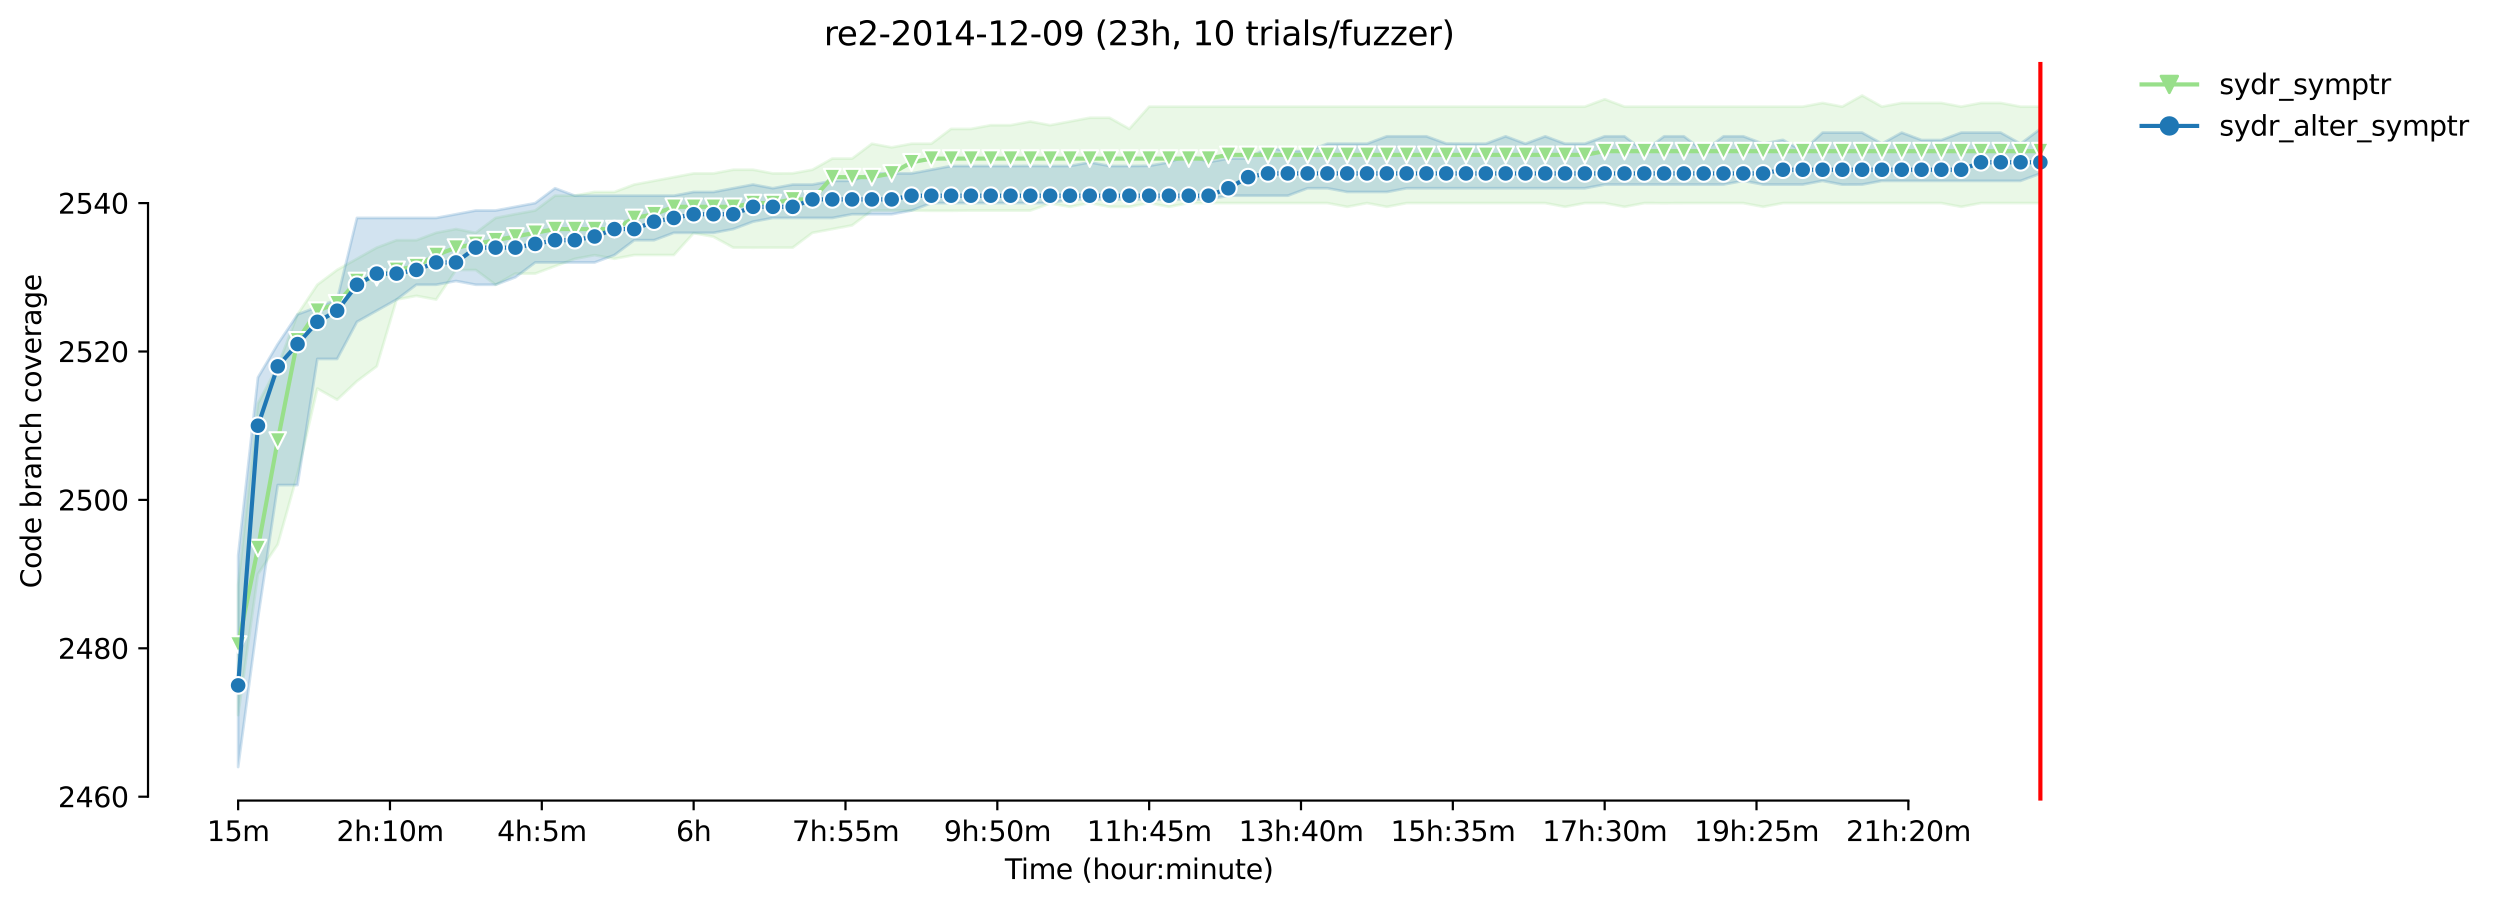 <?xml version="1.0" encoding="utf-8" standalone="no"?>
<!DOCTYPE svg PUBLIC "-//W3C//DTD SVG 1.1//EN"
  "http://www.w3.org/Graphics/SVG/1.1/DTD/svg11.dtd">
<svg height="325.986pt" version="1.1" viewBox="0 0 900.695 325.986" width="900.695pt" xmlns="http://www.w3.org/2000/svg" xmlns:xlink="http://www.w3.org/1999/xlink">
 <defs>
  <style type="text/css">*{stroke-linecap:butt;stroke-linejoin:round;}</style>
 </defs>
 <g id="figure_1">
  <g id="patch_1">
   <path d="M 0 325.986 
L 900.695 325.986 
L 900.695 0 
L 0 0 
z
" style="fill:#ffffff;"/>
  </g>
  <g id="axes_1">
   <g id="patch_2">
    <path d="M 53.328 288.43 
L 767.568 288.43 
L 767.568 22.318 
L 53.328 22.318 
z
" style="fill:#ffffff;"/>
   </g>
   <g id="PolyCollection_1">
    <defs>
     <path d="M 85.794 -115.144 
L 85.794 -68.364 
L 92.929 -119.154 
L 100.064 -129.847 
L 107.199 -155.242 
L 114.335 -185.983 
L 121.47 -181.973 
L 128.605 -188.656 
L 135.74 -194.002 
L 142.876 -218.061 
L 150.011 -219.397 
L 157.146 -218.061 
L 164.281 -228.686 
L 171.417 -228.72 
L 178.552 -223.407 
L 185.687 -227.417 
L 192.823 -227.417 
L 199.958 -230.09 
L 207.093 -232.73 
L 214.228 -234.066 
L 221.364 -232.763 
L 228.499 -234.1 
L 235.634 -234.1 
L 242.769 -234.1 
L 249.905 -241.985 
L 257.04 -240.682 
L 264.175 -236.773 
L 271.31 -236.739 
L 278.446 -236.773 
L 285.581 -236.773 
L 292.716 -242.119 
L 299.852 -243.456 
L 306.987 -244.792 
L 314.122 -250.138 
L 321.257 -250.138 
L 328.393 -250.138 
L 335.528 -250.038 
L 342.663 -250.038 
L 349.798 -250.138 
L 356.934 -250.138 
L 364.069 -250.138 
L 371.204 -250.138 
L 378.339 -252.678 
L 385.475 -251.475 
L 392.61 -252.812 
L 399.745 -251.475 
L 406.88 -251.475 
L 414.016 -252.812 
L 421.151 -251.475 
L 428.286 -252.812 
L 435.422 -252.812 
L 442.557 -252.812 
L 449.692 -252.812 
L 456.827 -252.812 
L 463.963 -252.812 
L 471.098 -252.812 
L 478.233 -252.812 
L 485.368 -251.475 
L 492.504 -252.812 
L 499.639 -251.475 
L 506.774 -252.812 
L 513.909 -252.812 
L 521.045 -252.812 
L 528.18 -252.812 
L 535.315 -252.812 
L 542.451 -252.812 
L 549.586 -252.812 
L 556.721 -252.812 
L 563.856 -251.475 
L 570.992 -252.812 
L 578.127 -252.812 
L 585.262 -251.475 
L 592.397 -252.812 
L 599.533 -252.778 
L 606.668 -252.812 
L 613.803 -252.812 
L 620.938 -252.812 
L 628.074 -252.812 
L 635.209 -251.475 
L 642.344 -252.812 
L 649.479 -252.812 
L 656.615 -252.812 
L 663.75 -252.812 
L 670.885 -252.812 
L 678.021 -252.812 
L 685.156 -252.812 
L 692.291 -252.812 
L 699.426 -252.812 
L 706.562 -251.475 
L 713.697 -252.812 
L 720.832 -252.812 
L 727.967 -252.812 
L 735.103 -252.812 
L 735.103 -287.563 
L 735.103 -287.563 
L 727.967 -287.563 
L 720.832 -288.899 
L 713.697 -288.899 
L 706.562 -287.563 
L 699.426 -288.899 
L 692.291 -288.899 
L 685.156 -288.899 
L 678.021 -287.563 
L 670.885 -291.572 
L 663.75 -287.563 
L 656.615 -288.899 
L 649.479 -287.563 
L 642.344 -287.563 
L 635.209 -287.563 
L 628.074 -287.563 
L 620.938 -287.563 
L 613.803 -287.563 
L 606.668 -287.563 
L 599.533 -287.563 
L 592.397 -287.563 
L 585.262 -287.563 
L 578.127 -290.236 
L 570.992 -287.563 
L 563.856 -287.563 
L 556.721 -287.563 
L 549.586 -287.563 
L 542.451 -287.563 
L 535.315 -287.563 
L 528.18 -287.563 
L 521.045 -287.563 
L 513.909 -287.563 
L 506.774 -287.563 
L 499.639 -287.563 
L 492.504 -287.563 
L 485.368 -287.563 
L 478.233 -287.563 
L 471.098 -287.563 
L 463.963 -287.563 
L 456.827 -287.563 
L 449.692 -287.563 
L 442.557 -287.563 
L 435.422 -287.563 
L 428.286 -287.563 
L 421.151 -287.563 
L 414.016 -287.563 
L 406.88 -279.543 
L 399.745 -283.553 
L 392.61 -283.553 
L 385.475 -282.216 
L 378.339 -280.88 
L 371.204 -282.216 
L 364.069 -280.88 
L 356.934 -280.88 
L 349.798 -279.543 
L 342.663 -279.543 
L 335.528 -274.197 
L 328.393 -274.197 
L 321.257 -272.894 
L 314.122 -274.197 
L 306.987 -268.85 
L 299.852 -268.85 
L 292.716 -264.841 
L 285.581 -263.538 
L 278.446 -263.504 
L 271.31 -264.841 
L 264.175 -264.841 
L 257.04 -263.504 
L 249.905 -263.504 
L 242.769 -262.168 
L 235.634 -260.831 
L 228.499 -259.494 
L 221.364 -256.821 
L 214.228 -256.821 
L 207.093 -255.518 
L 199.958 -255.485 
L 192.823 -250.138 
L 185.687 -248.835 
L 178.552 -247.465 
L 171.417 -242.119 
L 164.281 -243.456 
L 157.146 -242.119 
L 150.011 -239.446 
L 142.876 -239.446 
L 135.74 -236.773 
L 128.605 -232.763 
L 121.47 -228.753 
L 114.335 -223.407 
L 107.199 -212.714 
L 100.064 -194.002 
L 92.929 -180.637 
L 85.794 -115.144 
z
" id="m13ffba3323" style="stroke:#98df8a;stroke-opacity:0.2;"/>
    </defs>
    <g clip-path="url(#p127fed22a6)">
     <use style="fill:#98df8a;fill-opacity:0.2;stroke:#98df8a;stroke-opacity:0.2;" x="0" xlink:href="#m13ffba3323" y="325.986"/>
    </g>
   </g>
   <g id="PolyCollection_2">
    <defs>
     <path d="M 85.794 -125.837 
L 85.794 -49.652 
L 92.929 -103.115 
L 100.064 -151.232 
L 107.199 -151.232 
L 114.335 -196.675 
L 121.47 -196.675 
L 128.605 -210.041 
L 135.74 -214.051 
L 142.876 -218.061 
L 150.011 -223.407 
L 157.146 -223.407 
L 164.281 -224.744 
L 171.417 -223.407 
L 178.552 -223.407 
L 185.687 -226.08 
L 192.823 -231.426 
L 199.958 -231.426 
L 207.093 -231.426 
L 214.228 -231.426 
L 221.364 -234.1 
L 228.499 -239.446 
L 235.634 -239.446 
L 242.769 -242.119 
L 249.905 -242.119 
L 257.04 -242.119 
L 264.175 -243.456 
L 271.31 -246.129 
L 278.446 -247.465 
L 285.581 -247.465 
L 292.716 -247.465 
L 299.852 -247.465 
L 306.987 -248.802 
L 314.122 -248.802 
L 321.257 -248.802 
L 328.393 -250.138 
L 335.528 -252.812 
L 342.663 -252.812 
L 349.798 -252.812 
L 356.934 -252.812 
L 364.069 -252.812 
L 371.204 -252.812 
L 378.339 -252.812 
L 385.475 -254.148 
L 392.61 -254.148 
L 399.745 -254.148 
L 406.88 -254.148 
L 414.016 -254.148 
L 421.151 -254.148 
L 428.286 -254.148 
L 435.422 -254.148 
L 442.557 -255.485 
L 449.692 -255.485 
L 456.827 -255.485 
L 463.963 -255.485 
L 471.098 -258.158 
L 478.233 -258.158 
L 485.368 -256.821 
L 492.504 -256.821 
L 499.639 -256.821 
L 506.774 -258.158 
L 513.909 -258.158 
L 521.045 -258.158 
L 528.18 -258.158 
L 535.315 -258.158 
L 542.451 -258.158 
L 549.586 -258.158 
L 556.721 -258.158 
L 563.856 -258.158 
L 570.992 -258.158 
L 578.127 -259.494 
L 585.262 -259.494 
L 592.397 -259.494 
L 599.533 -259.494 
L 606.668 -259.494 
L 613.803 -259.494 
L 620.938 -259.494 
L 628.074 -260.831 
L 635.209 -259.494 
L 642.344 -259.494 
L 649.479 -259.494 
L 656.615 -260.831 
L 663.75 -259.461 
L 670.885 -259.494 
L 678.021 -260.831 
L 685.156 -260.831 
L 692.291 -260.831 
L 699.426 -260.831 
L 706.562 -260.831 
L 713.697 -260.831 
L 720.832 -260.831 
L 727.967 -260.831 
L 735.103 -263.471 
L 735.103 -279.543 
L 735.103 -279.543 
L 727.967 -274.197 
L 720.832 -278.207 
L 713.697 -278.207 
L 706.562 -278.207 
L 699.426 -275.533 
L 692.291 -275.533 
L 685.156 -278.207 
L 678.021 -274.23 
L 670.885 -278.207 
L 663.75 -278.207 
L 656.615 -278.207 
L 649.479 -271.524 
L 642.344 -275.6 
L 635.209 -274.197 
L 628.074 -276.87 
L 620.938 -276.87 
L 613.803 -271.524 
L 606.668 -276.87 
L 599.533 -276.87 
L 592.397 -271.524 
L 585.262 -276.87 
L 578.127 -276.87 
L 570.992 -274.197 
L 563.856 -274.197 
L 556.721 -276.87 
L 549.586 -274.197 
L 542.451 -276.87 
L 535.315 -274.197 
L 528.18 -274.197 
L 521.045 -274.264 
L 513.909 -276.87 
L 506.774 -276.87 
L 499.639 -276.87 
L 492.504 -274.197 
L 485.368 -274.197 
L 478.233 -274.197 
L 471.098 -271.524 
L 463.963 -271.524 
L 456.827 -272.86 
L 449.692 -268.884 
L 442.557 -268.884 
L 435.422 -267.581 
L 428.286 -270.187 
L 421.151 -267.514 
L 414.016 -266.244 
L 406.88 -266.177 
L 399.745 -266.177 
L 392.61 -267.514 
L 385.475 -266.177 
L 378.339 -266.177 
L 371.204 -266.211 
L 364.069 -266.177 
L 356.934 -266.177 
L 349.798 -266.177 
L 342.663 -266.177 
L 335.528 -264.841 
L 328.393 -263.504 
L 321.257 -263.504 
L 314.122 -263.504 
L 306.987 -260.864 
L 299.852 -260.831 
L 292.716 -259.494 
L 285.581 -259.494 
L 278.446 -258.158 
L 271.31 -259.494 
L 264.175 -258.158 
L 257.04 -256.821 
L 249.905 -256.821 
L 242.769 -255.485 
L 235.634 -255.485 
L 228.499 -255.485 
L 221.364 -255.485 
L 214.228 -255.485 
L 207.093 -255.485 
L 199.958 -258.158 
L 192.823 -252.812 
L 185.687 -251.475 
L 178.552 -250.138 
L 171.417 -250.138 
L 164.281 -248.802 
L 157.146 -247.465 
L 150.011 -247.465 
L 142.876 -247.465 
L 135.74 -247.465 
L 128.605 -247.465 
L 121.47 -218.094 
L 114.335 -215.387 
L 107.199 -212.714 
L 100.064 -202.022 
L 92.929 -189.993 
L 85.794 -125.837 
z
" id="m0b84e642d1" style="stroke:#1f77b4;stroke-opacity:0.2;"/>
    </defs>
    <g clip-path="url(#p127fed22a6)">
     <use style="fill:#1f77b4;fill-opacity:0.2;stroke:#1f77b4;stroke-opacity:0.2;" x="0" xlink:href="#m0b84e642d1" y="325.986"/>
    </g>
   </g>
   <g id="matplotlib.axis_1">
    <g id="xtick_1">
     <g id="line2d_1">
      <defs>
       <path d="M 0 0 
L 0 3.5 
" id="m876a0f8d08" style="stroke:#000000;stroke-width:0.8;"/>
      </defs>
      <g>
       <use style="stroke:#000000;stroke-width:0.8;" x="85.794" xlink:href="#m876a0f8d08" y="288.43"/>
      </g>
     </g>
     <g id="text_1">
      <!-- 15m -->
      <g transform="translate(74.561 303.029)scale(0.1 -0.1)">
       <defs>
        <path d="M 794 531 
L 1825 531 
L 1825 4091 
L 703 3866 
L 703 4441 
L 1819 4666 
L 2450 4666 
L 2450 531 
L 3481 531 
L 3481 0 
L 794 0 
L 794 531 
z
" id="DejaVuSans-31" transform="scale(0.016)"/>
        <path d="M 691 4666 
L 3169 4666 
L 3169 4134 
L 1269 4134 
L 1269 2991 
Q 1406 3038 1543 3061 
Q 1681 3084 1819 3084 
Q 2600 3084 3056 2656 
Q 3513 2228 3513 1497 
Q 3513 744 3044 326 
Q 2575 -91 1722 -91 
Q 1428 -91 1123 -41 
Q 819 9 494 109 
L 494 744 
Q 775 591 1075 516 
Q 1375 441 1709 441 
Q 2250 441 2565 725 
Q 2881 1009 2881 1497 
Q 2881 1984 2565 2268 
Q 2250 2553 1709 2553 
Q 1456 2553 1204 2497 
Q 953 2441 691 2322 
L 691 4666 
z
" id="DejaVuSans-35" transform="scale(0.016)"/>
        <path d="M 3328 2828 
Q 3544 3216 3844 3400 
Q 4144 3584 4550 3584 
Q 5097 3584 5394 3201 
Q 5691 2819 5691 2113 
L 5691 0 
L 5113 0 
L 5113 2094 
Q 5113 2597 4934 2840 
Q 4756 3084 4391 3084 
Q 3944 3084 3684 2787 
Q 3425 2491 3425 1978 
L 3425 0 
L 2847 0 
L 2847 2094 
Q 2847 2600 2669 2842 
Q 2491 3084 2119 3084 
Q 1678 3084 1418 2786 
Q 1159 2488 1159 1978 
L 1159 0 
L 581 0 
L 581 3500 
L 1159 3500 
L 1159 2956 
Q 1356 3278 1631 3431 
Q 1906 3584 2284 3584 
Q 2666 3584 2933 3390 
Q 3200 3197 3328 2828 
z
" id="DejaVuSans-6d" transform="scale(0.016)"/>
       </defs>
       <use xlink:href="#DejaVuSans-31"/>
       <use x="63.623" xlink:href="#DejaVuSans-35"/>
       <use x="127.246" xlink:href="#DejaVuSans-6d"/>
      </g>
     </g>
    </g>
    <g id="xtick_2">
     <g id="line2d_2">
      <g>
       <use style="stroke:#000000;stroke-width:0.8;" x="140.497" xlink:href="#m876a0f8d08" y="288.43"/>
      </g>
     </g>
     <g id="text_2">
      <!-- 2h:10m -->
      <g transform="translate(121.23 303.029)scale(0.1 -0.1)">
       <defs>
        <path d="M 1228 531 
L 3431 531 
L 3431 0 
L 469 0 
L 469 531 
Q 828 903 1448 1529 
Q 2069 2156 2228 2338 
Q 2531 2678 2651 2914 
Q 2772 3150 2772 3378 
Q 2772 3750 2511 3984 
Q 2250 4219 1831 4219 
Q 1534 4219 1204 4116 
Q 875 4013 500 3803 
L 500 4441 
Q 881 4594 1212 4672 
Q 1544 4750 1819 4750 
Q 2544 4750 2975 4387 
Q 3406 4025 3406 3419 
Q 3406 3131 3298 2873 
Q 3191 2616 2906 2266 
Q 2828 2175 2409 1742 
Q 1991 1309 1228 531 
z
" id="DejaVuSans-32" transform="scale(0.016)"/>
        <path d="M 3513 2113 
L 3513 0 
L 2938 0 
L 2938 2094 
Q 2938 2591 2744 2837 
Q 2550 3084 2163 3084 
Q 1697 3084 1428 2787 
Q 1159 2491 1159 1978 
L 1159 0 
L 581 0 
L 581 4863 
L 1159 4863 
L 1159 2956 
Q 1366 3272 1645 3428 
Q 1925 3584 2291 3584 
Q 2894 3584 3203 3211 
Q 3513 2838 3513 2113 
z
" id="DejaVuSans-68" transform="scale(0.016)"/>
        <path d="M 750 794 
L 1409 794 
L 1409 0 
L 750 0 
L 750 794 
z
M 750 3309 
L 1409 3309 
L 1409 2516 
L 750 2516 
L 750 3309 
z
" id="DejaVuSans-3a" transform="scale(0.016)"/>
        <path d="M 2034 4250 
Q 1547 4250 1301 3770 
Q 1056 3291 1056 2328 
Q 1056 1369 1301 889 
Q 1547 409 2034 409 
Q 2525 409 2770 889 
Q 3016 1369 3016 2328 
Q 3016 3291 2770 3770 
Q 2525 4250 2034 4250 
z
M 2034 4750 
Q 2819 4750 3233 4129 
Q 3647 3509 3647 2328 
Q 3647 1150 3233 529 
Q 2819 -91 2034 -91 
Q 1250 -91 836 529 
Q 422 1150 422 2328 
Q 422 3509 836 4129 
Q 1250 4750 2034 4750 
z
" id="DejaVuSans-30" transform="scale(0.016)"/>
       </defs>
       <use xlink:href="#DejaVuSans-32"/>
       <use x="63.623" xlink:href="#DejaVuSans-68"/>
       <use x="127.002" xlink:href="#DejaVuSans-3a"/>
       <use x="160.693" xlink:href="#DejaVuSans-31"/>
       <use x="224.316" xlink:href="#DejaVuSans-30"/>
       <use x="287.939" xlink:href="#DejaVuSans-6d"/>
      </g>
     </g>
    </g>
    <g id="xtick_3">
     <g id="line2d_3">
      <g>
       <use style="stroke:#000000;stroke-width:0.8;" x="195.201" xlink:href="#m876a0f8d08" y="288.43"/>
      </g>
     </g>
     <g id="text_3">
      <!-- 4h:5m -->
      <g transform="translate(179.115 303.029)scale(0.1 -0.1)">
       <defs>
        <path d="M 2419 4116 
L 825 1625 
L 2419 1625 
L 2419 4116 
z
M 2253 4666 
L 3047 4666 
L 3047 1625 
L 3713 1625 
L 3713 1100 
L 3047 1100 
L 3047 0 
L 2419 0 
L 2419 1100 
L 313 1100 
L 313 1709 
L 2253 4666 
z
" id="DejaVuSans-34" transform="scale(0.016)"/>
       </defs>
       <use xlink:href="#DejaVuSans-34"/>
       <use x="63.623" xlink:href="#DejaVuSans-68"/>
       <use x="127.002" xlink:href="#DejaVuSans-3a"/>
       <use x="160.693" xlink:href="#DejaVuSans-35"/>
       <use x="224.316" xlink:href="#DejaVuSans-6d"/>
      </g>
     </g>
    </g>
    <g id="xtick_4">
     <g id="line2d_4">
      <g>
       <use style="stroke:#000000;stroke-width:0.8;" x="249.905" xlink:href="#m876a0f8d08" y="288.43"/>
      </g>
     </g>
     <g id="text_4">
      <!-- 6h -->
      <g transform="translate(243.555 303.029)scale(0.1 -0.1)">
       <defs>
        <path d="M 2113 2584 
Q 1688 2584 1439 2293 
Q 1191 2003 1191 1497 
Q 1191 994 1439 701 
Q 1688 409 2113 409 
Q 2538 409 2786 701 
Q 3034 994 3034 1497 
Q 3034 2003 2786 2293 
Q 2538 2584 2113 2584 
z
M 3366 4563 
L 3366 3988 
Q 3128 4100 2886 4159 
Q 2644 4219 2406 4219 
Q 1781 4219 1451 3797 
Q 1122 3375 1075 2522 
Q 1259 2794 1537 2939 
Q 1816 3084 2150 3084 
Q 2853 3084 3261 2657 
Q 3669 2231 3669 1497 
Q 3669 778 3244 343 
Q 2819 -91 2113 -91 
Q 1303 -91 875 529 
Q 447 1150 447 2328 
Q 447 3434 972 4092 
Q 1497 4750 2381 4750 
Q 2619 4750 2861 4703 
Q 3103 4656 3366 4563 
z
" id="DejaVuSans-36" transform="scale(0.016)"/>
       </defs>
       <use xlink:href="#DejaVuSans-36"/>
       <use x="63.623" xlink:href="#DejaVuSans-68"/>
      </g>
     </g>
    </g>
    <g id="xtick_5">
     <g id="line2d_5">
      <g>
       <use style="stroke:#000000;stroke-width:0.8;" x="304.608" xlink:href="#m876a0f8d08" y="288.43"/>
      </g>
     </g>
     <g id="text_5">
      <!-- 7h:55m -->
      <g transform="translate(285.341 303.029)scale(0.1 -0.1)">
       <defs>
        <path d="M 525 4666 
L 3525 4666 
L 3525 4397 
L 1831 0 
L 1172 0 
L 2766 4134 
L 525 4134 
L 525 4666 
z
" id="DejaVuSans-37" transform="scale(0.016)"/>
       </defs>
       <use xlink:href="#DejaVuSans-37"/>
       <use x="63.623" xlink:href="#DejaVuSans-68"/>
       <use x="127.002" xlink:href="#DejaVuSans-3a"/>
       <use x="160.693" xlink:href="#DejaVuSans-35"/>
       <use x="224.316" xlink:href="#DejaVuSans-35"/>
       <use x="287.939" xlink:href="#DejaVuSans-6d"/>
      </g>
     </g>
    </g>
    <g id="xtick_6">
     <g id="line2d_6">
      <g>
       <use style="stroke:#000000;stroke-width:0.8;" x="359.312" xlink:href="#m876a0f8d08" y="288.43"/>
      </g>
     </g>
     <g id="text_6">
      <!-- 9h:50m -->
      <g transform="translate(340.045 303.029)scale(0.1 -0.1)">
       <defs>
        <path d="M 703 97 
L 703 672 
Q 941 559 1184 500 
Q 1428 441 1663 441 
Q 2288 441 2617 861 
Q 2947 1281 2994 2138 
Q 2813 1869 2534 1725 
Q 2256 1581 1919 1581 
Q 1219 1581 811 2004 
Q 403 2428 403 3163 
Q 403 3881 828 4315 
Q 1253 4750 1959 4750 
Q 2769 4750 3195 4129 
Q 3622 3509 3622 2328 
Q 3622 1225 3098 567 
Q 2575 -91 1691 -91 
Q 1453 -91 1209 -44 
Q 966 3 703 97 
z
M 1959 2075 
Q 2384 2075 2632 2365 
Q 2881 2656 2881 3163 
Q 2881 3666 2632 3958 
Q 2384 4250 1959 4250 
Q 1534 4250 1286 3958 
Q 1038 3666 1038 3163 
Q 1038 2656 1286 2365 
Q 1534 2075 1959 2075 
z
" id="DejaVuSans-39" transform="scale(0.016)"/>
       </defs>
       <use xlink:href="#DejaVuSans-39"/>
       <use x="63.623" xlink:href="#DejaVuSans-68"/>
       <use x="127.002" xlink:href="#DejaVuSans-3a"/>
       <use x="160.693" xlink:href="#DejaVuSans-35"/>
       <use x="224.316" xlink:href="#DejaVuSans-30"/>
       <use x="287.939" xlink:href="#DejaVuSans-6d"/>
      </g>
     </g>
    </g>
    <g id="xtick_7">
     <g id="line2d_7">
      <g>
       <use style="stroke:#000000;stroke-width:0.8;" x="414.016" xlink:href="#m876a0f8d08" y="288.43"/>
      </g>
     </g>
     <g id="text_7">
      <!-- 11h:45m -->
      <g transform="translate(391.567 303.029)scale(0.1 -0.1)">
       <use xlink:href="#DejaVuSans-31"/>
       <use x="63.623" xlink:href="#DejaVuSans-31"/>
       <use x="127.246" xlink:href="#DejaVuSans-68"/>
       <use x="190.625" xlink:href="#DejaVuSans-3a"/>
       <use x="224.316" xlink:href="#DejaVuSans-34"/>
       <use x="287.939" xlink:href="#DejaVuSans-35"/>
       <use x="351.562" xlink:href="#DejaVuSans-6d"/>
      </g>
     </g>
    </g>
    <g id="xtick_8">
     <g id="line2d_8">
      <g>
       <use style="stroke:#000000;stroke-width:0.8;" x="468.719" xlink:href="#m876a0f8d08" y="288.43"/>
      </g>
     </g>
     <g id="text_8">
      <!-- 13h:40m -->
      <g transform="translate(446.271 303.029)scale(0.1 -0.1)">
       <defs>
        <path d="M 2597 2516 
Q 3050 2419 3304 2112 
Q 3559 1806 3559 1356 
Q 3559 666 3084 287 
Q 2609 -91 1734 -91 
Q 1441 -91 1130 -33 
Q 819 25 488 141 
L 488 750 
Q 750 597 1062 519 
Q 1375 441 1716 441 
Q 2309 441 2620 675 
Q 2931 909 2931 1356 
Q 2931 1769 2642 2001 
Q 2353 2234 1838 2234 
L 1294 2234 
L 1294 2753 
L 1863 2753 
Q 2328 2753 2575 2939 
Q 2822 3125 2822 3475 
Q 2822 3834 2567 4026 
Q 2313 4219 1838 4219 
Q 1578 4219 1281 4162 
Q 984 4106 628 3988 
L 628 4550 
Q 988 4650 1302 4700 
Q 1616 4750 1894 4750 
Q 2613 4750 3031 4423 
Q 3450 4097 3450 3541 
Q 3450 3153 3228 2886 
Q 3006 2619 2597 2516 
z
" id="DejaVuSans-33" transform="scale(0.016)"/>
       </defs>
       <use xlink:href="#DejaVuSans-31"/>
       <use x="63.623" xlink:href="#DejaVuSans-33"/>
       <use x="127.246" xlink:href="#DejaVuSans-68"/>
       <use x="190.625" xlink:href="#DejaVuSans-3a"/>
       <use x="224.316" xlink:href="#DejaVuSans-34"/>
       <use x="287.939" xlink:href="#DejaVuSans-30"/>
       <use x="351.562" xlink:href="#DejaVuSans-6d"/>
      </g>
     </g>
    </g>
    <g id="xtick_9">
     <g id="line2d_9">
      <g>
       <use style="stroke:#000000;stroke-width:0.8;" x="523.423" xlink:href="#m876a0f8d08" y="288.43"/>
      </g>
     </g>
     <g id="text_9">
      <!-- 15h:35m -->
      <g transform="translate(500.975 303.029)scale(0.1 -0.1)">
       <use xlink:href="#DejaVuSans-31"/>
       <use x="63.623" xlink:href="#DejaVuSans-35"/>
       <use x="127.246" xlink:href="#DejaVuSans-68"/>
       <use x="190.625" xlink:href="#DejaVuSans-3a"/>
       <use x="224.316" xlink:href="#DejaVuSans-33"/>
       <use x="287.939" xlink:href="#DejaVuSans-35"/>
       <use x="351.562" xlink:href="#DejaVuSans-6d"/>
      </g>
     </g>
    </g>
    <g id="xtick_10">
     <g id="line2d_10">
      <g>
       <use style="stroke:#000000;stroke-width:0.8;" x="578.127" xlink:href="#m876a0f8d08" y="288.43"/>
      </g>
     </g>
     <g id="text_10">
      <!-- 17h:30m -->
      <g transform="translate(555.678 303.029)scale(0.1 -0.1)">
       <use xlink:href="#DejaVuSans-31"/>
       <use x="63.623" xlink:href="#DejaVuSans-37"/>
       <use x="127.246" xlink:href="#DejaVuSans-68"/>
       <use x="190.625" xlink:href="#DejaVuSans-3a"/>
       <use x="224.316" xlink:href="#DejaVuSans-33"/>
       <use x="287.939" xlink:href="#DejaVuSans-30"/>
       <use x="351.562" xlink:href="#DejaVuSans-6d"/>
      </g>
     </g>
    </g>
    <g id="xtick_11">
     <g id="line2d_11">
      <g>
       <use style="stroke:#000000;stroke-width:0.8;" x="632.831" xlink:href="#m876a0f8d08" y="288.43"/>
      </g>
     </g>
     <g id="text_11">
      <!-- 19h:25m -->
      <g transform="translate(610.382 303.029)scale(0.1 -0.1)">
       <use xlink:href="#DejaVuSans-31"/>
       <use x="63.623" xlink:href="#DejaVuSans-39"/>
       <use x="127.246" xlink:href="#DejaVuSans-68"/>
       <use x="190.625" xlink:href="#DejaVuSans-3a"/>
       <use x="224.316" xlink:href="#DejaVuSans-32"/>
       <use x="287.939" xlink:href="#DejaVuSans-35"/>
       <use x="351.562" xlink:href="#DejaVuSans-6d"/>
      </g>
     </g>
    </g>
    <g id="xtick_12">
     <g id="line2d_12">
      <g>
       <use style="stroke:#000000;stroke-width:0.8;" x="687.534" xlink:href="#m876a0f8d08" y="288.43"/>
      </g>
     </g>
     <g id="text_12">
      <!-- 21h:20m -->
      <g transform="translate(665.086 303.029)scale(0.1 -0.1)">
       <use xlink:href="#DejaVuSans-32"/>
       <use x="63.623" xlink:href="#DejaVuSans-31"/>
       <use x="127.246" xlink:href="#DejaVuSans-68"/>
       <use x="190.625" xlink:href="#DejaVuSans-3a"/>
       <use x="224.316" xlink:href="#DejaVuSans-32"/>
       <use x="287.939" xlink:href="#DejaVuSans-30"/>
       <use x="351.562" xlink:href="#DejaVuSans-6d"/>
      </g>
     </g>
    </g>
    <g id="text_13">
     <!-- Time (hour:minute) -->
     <g transform="translate(362.041 316.707)scale(0.1 -0.1)">
      <defs>
       <path d="M -19 4666 
L 3928 4666 
L 3928 4134 
L 2272 4134 
L 2272 0 
L 1638 0 
L 1638 4134 
L -19 4134 
L -19 4666 
z
" id="DejaVuSans-54" transform="scale(0.016)"/>
       <path d="M 603 3500 
L 1178 3500 
L 1178 0 
L 603 0 
L 603 3500 
z
M 603 4863 
L 1178 4863 
L 1178 4134 
L 603 4134 
L 603 4863 
z
" id="DejaVuSans-69" transform="scale(0.016)"/>
       <path d="M 3597 1894 
L 3597 1613 
L 953 1613 
Q 991 1019 1311 708 
Q 1631 397 2203 397 
Q 2534 397 2845 478 
Q 3156 559 3463 722 
L 3463 178 
Q 3153 47 2828 -22 
Q 2503 -91 2169 -91 
Q 1331 -91 842 396 
Q 353 884 353 1716 
Q 353 2575 817 3079 
Q 1281 3584 2069 3584 
Q 2775 3584 3186 3129 
Q 3597 2675 3597 1894 
z
M 3022 2063 
Q 3016 2534 2758 2815 
Q 2500 3097 2075 3097 
Q 1594 3097 1305 2825 
Q 1016 2553 972 2059 
L 3022 2063 
z
" id="DejaVuSans-65" transform="scale(0.016)"/>
       <path id="DejaVuSans-20" transform="scale(0.016)"/>
       <path d="M 1984 4856 
Q 1566 4138 1362 3434 
Q 1159 2731 1159 2009 
Q 1159 1288 1364 580 
Q 1569 -128 1984 -844 
L 1484 -844 
Q 1016 -109 783 600 
Q 550 1309 550 2009 
Q 550 2706 781 3412 
Q 1013 4119 1484 4856 
L 1984 4856 
z
" id="DejaVuSans-28" transform="scale(0.016)"/>
       <path d="M 1959 3097 
Q 1497 3097 1228 2736 
Q 959 2375 959 1747 
Q 959 1119 1226 758 
Q 1494 397 1959 397 
Q 2419 397 2687 759 
Q 2956 1122 2956 1747 
Q 2956 2369 2687 2733 
Q 2419 3097 1959 3097 
z
M 1959 3584 
Q 2709 3584 3137 3096 
Q 3566 2609 3566 1747 
Q 3566 888 3137 398 
Q 2709 -91 1959 -91 
Q 1206 -91 779 398 
Q 353 888 353 1747 
Q 353 2609 779 3096 
Q 1206 3584 1959 3584 
z
" id="DejaVuSans-6f" transform="scale(0.016)"/>
       <path d="M 544 1381 
L 544 3500 
L 1119 3500 
L 1119 1403 
Q 1119 906 1312 657 
Q 1506 409 1894 409 
Q 2359 409 2629 706 
Q 2900 1003 2900 1516 
L 2900 3500 
L 3475 3500 
L 3475 0 
L 2900 0 
L 2900 538 
Q 2691 219 2414 64 
Q 2138 -91 1772 -91 
Q 1169 -91 856 284 
Q 544 659 544 1381 
z
M 1991 3584 
L 1991 3584 
z
" id="DejaVuSans-75" transform="scale(0.016)"/>
       <path d="M 2631 2963 
Q 2534 3019 2420 3045 
Q 2306 3072 2169 3072 
Q 1681 3072 1420 2755 
Q 1159 2438 1159 1844 
L 1159 0 
L 581 0 
L 581 3500 
L 1159 3500 
L 1159 2956 
Q 1341 3275 1631 3429 
Q 1922 3584 2338 3584 
Q 2397 3584 2469 3576 
Q 2541 3569 2628 3553 
L 2631 2963 
z
" id="DejaVuSans-72" transform="scale(0.016)"/>
       <path d="M 3513 2113 
L 3513 0 
L 2938 0 
L 2938 2094 
Q 2938 2591 2744 2837 
Q 2550 3084 2163 3084 
Q 1697 3084 1428 2787 
Q 1159 2491 1159 1978 
L 1159 0 
L 581 0 
L 581 3500 
L 1159 3500 
L 1159 2956 
Q 1366 3272 1645 3428 
Q 1925 3584 2291 3584 
Q 2894 3584 3203 3211 
Q 3513 2838 3513 2113 
z
" id="DejaVuSans-6e" transform="scale(0.016)"/>
       <path d="M 1172 4494 
L 1172 3500 
L 2356 3500 
L 2356 3053 
L 1172 3053 
L 1172 1153 
Q 1172 725 1289 603 
Q 1406 481 1766 481 
L 2356 481 
L 2356 0 
L 1766 0 
Q 1100 0 847 248 
Q 594 497 594 1153 
L 594 3053 
L 172 3053 
L 172 3500 
L 594 3500 
L 594 4494 
L 1172 4494 
z
" id="DejaVuSans-74" transform="scale(0.016)"/>
       <path d="M 513 4856 
L 1013 4856 
Q 1481 4119 1714 3412 
Q 1947 2706 1947 2009 
Q 1947 1309 1714 600 
Q 1481 -109 1013 -844 
L 513 -844 
Q 928 -128 1133 580 
Q 1338 1288 1338 2009 
Q 1338 2731 1133 3434 
Q 928 4138 513 4856 
z
" id="DejaVuSans-29" transform="scale(0.016)"/>
      </defs>
      <use xlink:href="#DejaVuSans-54"/>
      <use x="57.959" xlink:href="#DejaVuSans-69"/>
      <use x="85.742" xlink:href="#DejaVuSans-6d"/>
      <use x="183.154" xlink:href="#DejaVuSans-65"/>
      <use x="244.678" xlink:href="#DejaVuSans-20"/>
      <use x="276.465" xlink:href="#DejaVuSans-28"/>
      <use x="315.479" xlink:href="#DejaVuSans-68"/>
      <use x="378.857" xlink:href="#DejaVuSans-6f"/>
      <use x="440.039" xlink:href="#DejaVuSans-75"/>
      <use x="503.418" xlink:href="#DejaVuSans-72"/>
      <use x="542.781" xlink:href="#DejaVuSans-3a"/>
      <use x="576.473" xlink:href="#DejaVuSans-6d"/>
      <use x="673.885" xlink:href="#DejaVuSans-69"/>
      <use x="701.668" xlink:href="#DejaVuSans-6e"/>
      <use x="765.047" xlink:href="#DejaVuSans-75"/>
      <use x="828.426" xlink:href="#DejaVuSans-74"/>
      <use x="867.635" xlink:href="#DejaVuSans-65"/>
      <use x="929.158" xlink:href="#DejaVuSans-29"/>
     </g>
    </g>
   </g>
   <g id="matplotlib.axis_2">
    <g id="ytick_1">
     <g id="line2d_13">
      <defs>
       <path d="M 0 0 
L -3.5 0 
" id="mf9353a2c0a" style="stroke:#000000;stroke-width:0.8;"/>
      </defs>
      <g>
       <use style="stroke:#000000;stroke-width:0.8;" x="53.328" xlink:href="#mf9353a2c0a" y="287.027"/>
      </g>
     </g>
     <g id="text_14">
      <!-- 2460 -->
      <g transform="translate(20.878 290.826)scale(0.1 -0.1)">
       <use xlink:href="#DejaVuSans-32"/>
       <use x="63.623" xlink:href="#DejaVuSans-34"/>
       <use x="127.246" xlink:href="#DejaVuSans-36"/>
       <use x="190.869" xlink:href="#DejaVuSans-30"/>
      </g>
     </g>
    </g>
    <g id="ytick_2">
     <g id="line2d_14">
      <g>
       <use style="stroke:#000000;stroke-width:0.8;" x="53.328" xlink:href="#mf9353a2c0a" y="233.564"/>
      </g>
     </g>
     <g id="text_15">
      <!-- 2480 -->
      <g transform="translate(20.878 237.363)scale(0.1 -0.1)">
       <defs>
        <path d="M 2034 2216 
Q 1584 2216 1326 1975 
Q 1069 1734 1069 1313 
Q 1069 891 1326 650 
Q 1584 409 2034 409 
Q 2484 409 2743 651 
Q 3003 894 3003 1313 
Q 3003 1734 2745 1975 
Q 2488 2216 2034 2216 
z
M 1403 2484 
Q 997 2584 770 2862 
Q 544 3141 544 3541 
Q 544 4100 942 4425 
Q 1341 4750 2034 4750 
Q 2731 4750 3128 4425 
Q 3525 4100 3525 3541 
Q 3525 3141 3298 2862 
Q 3072 2584 2669 2484 
Q 3125 2378 3379 2068 
Q 3634 1759 3634 1313 
Q 3634 634 3220 271 
Q 2806 -91 2034 -91 
Q 1263 -91 848 271 
Q 434 634 434 1313 
Q 434 1759 690 2068 
Q 947 2378 1403 2484 
z
M 1172 3481 
Q 1172 3119 1398 2916 
Q 1625 2713 2034 2713 
Q 2441 2713 2670 2916 
Q 2900 3119 2900 3481 
Q 2900 3844 2670 4047 
Q 2441 4250 2034 4250 
Q 1625 4250 1398 4047 
Q 1172 3844 1172 3481 
z
" id="DejaVuSans-38" transform="scale(0.016)"/>
       </defs>
       <use xlink:href="#DejaVuSans-32"/>
       <use x="63.623" xlink:href="#DejaVuSans-34"/>
       <use x="127.246" xlink:href="#DejaVuSans-38"/>
       <use x="190.869" xlink:href="#DejaVuSans-30"/>
      </g>
     </g>
    </g>
    <g id="ytick_3">
     <g id="line2d_15">
      <g>
       <use style="stroke:#000000;stroke-width:0.8;" x="53.328" xlink:href="#mf9353a2c0a" y="180.101"/>
      </g>
     </g>
     <g id="text_16">
      <!-- 2500 -->
      <g transform="translate(20.878 183.9)scale(0.1 -0.1)">
       <use xlink:href="#DejaVuSans-32"/>
       <use x="63.623" xlink:href="#DejaVuSans-35"/>
       <use x="127.246" xlink:href="#DejaVuSans-30"/>
       <use x="190.869" xlink:href="#DejaVuSans-30"/>
      </g>
     </g>
    </g>
    <g id="ytick_4">
     <g id="line2d_16">
      <g>
       <use style="stroke:#000000;stroke-width:0.8;" x="53.328" xlink:href="#mf9353a2c0a" y="126.638"/>
      </g>
     </g>
     <g id="text_17">
      <!-- 2520 -->
      <g transform="translate(20.878 130.437)scale(0.1 -0.1)">
       <use xlink:href="#DejaVuSans-32"/>
       <use x="63.623" xlink:href="#DejaVuSans-35"/>
       <use x="127.246" xlink:href="#DejaVuSans-32"/>
       <use x="190.869" xlink:href="#DejaVuSans-30"/>
      </g>
     </g>
    </g>
    <g id="ytick_5">
     <g id="line2d_17">
      <g>
       <use style="stroke:#000000;stroke-width:0.8;" x="53.328" xlink:href="#mf9353a2c0a" y="73.175"/>
      </g>
     </g>
     <g id="text_18">
      <!-- 2540 -->
      <g transform="translate(20.878 76.974)scale(0.1 -0.1)">
       <use xlink:href="#DejaVuSans-32"/>
       <use x="63.623" xlink:href="#DejaVuSans-35"/>
       <use x="127.246" xlink:href="#DejaVuSans-34"/>
       <use x="190.869" xlink:href="#DejaVuSans-30"/>
      </g>
     </g>
    </g>
    <g id="text_19">
     <!-- Code branch coverage -->
     <g transform="translate(14.798 211.949)rotate(-90)scale(0.1 -0.1)">
      <defs>
       <path d="M 4122 4306 
L 4122 3641 
Q 3803 3938 3442 4084 
Q 3081 4231 2675 4231 
Q 1875 4231 1450 3742 
Q 1025 3253 1025 2328 
Q 1025 1406 1450 917 
Q 1875 428 2675 428 
Q 3081 428 3442 575 
Q 3803 722 4122 1019 
L 4122 359 
Q 3791 134 3420 21 
Q 3050 -91 2638 -91 
Q 1578 -91 968 557 
Q 359 1206 359 2328 
Q 359 3453 968 4101 
Q 1578 4750 2638 4750 
Q 3056 4750 3426 4639 
Q 3797 4528 4122 4306 
z
" id="DejaVuSans-43" transform="scale(0.016)"/>
       <path d="M 2906 2969 
L 2906 4863 
L 3481 4863 
L 3481 0 
L 2906 0 
L 2906 525 
Q 2725 213 2448 61 
Q 2172 -91 1784 -91 
Q 1150 -91 751 415 
Q 353 922 353 1747 
Q 353 2572 751 3078 
Q 1150 3584 1784 3584 
Q 2172 3584 2448 3432 
Q 2725 3281 2906 2969 
z
M 947 1747 
Q 947 1113 1208 752 
Q 1469 391 1925 391 
Q 2381 391 2643 752 
Q 2906 1113 2906 1747 
Q 2906 2381 2643 2742 
Q 2381 3103 1925 3103 
Q 1469 3103 1208 2742 
Q 947 2381 947 1747 
z
" id="DejaVuSans-64" transform="scale(0.016)"/>
       <path d="M 3116 1747 
Q 3116 2381 2855 2742 
Q 2594 3103 2138 3103 
Q 1681 3103 1420 2742 
Q 1159 2381 1159 1747 
Q 1159 1113 1420 752 
Q 1681 391 2138 391 
Q 2594 391 2855 752 
Q 3116 1113 3116 1747 
z
M 1159 2969 
Q 1341 3281 1617 3432 
Q 1894 3584 2278 3584 
Q 2916 3584 3314 3078 
Q 3713 2572 3713 1747 
Q 3713 922 3314 415 
Q 2916 -91 2278 -91 
Q 1894 -91 1617 61 
Q 1341 213 1159 525 
L 1159 0 
L 581 0 
L 581 4863 
L 1159 4863 
L 1159 2969 
z
" id="DejaVuSans-62" transform="scale(0.016)"/>
       <path d="M 2194 1759 
Q 1497 1759 1228 1600 
Q 959 1441 959 1056 
Q 959 750 1161 570 
Q 1363 391 1709 391 
Q 2188 391 2477 730 
Q 2766 1069 2766 1631 
L 2766 1759 
L 2194 1759 
z
M 3341 1997 
L 3341 0 
L 2766 0 
L 2766 531 
Q 2569 213 2275 61 
Q 1981 -91 1556 -91 
Q 1019 -91 701 211 
Q 384 513 384 1019 
Q 384 1609 779 1909 
Q 1175 2209 1959 2209 
L 2766 2209 
L 2766 2266 
Q 2766 2663 2505 2880 
Q 2244 3097 1772 3097 
Q 1472 3097 1187 3025 
Q 903 2953 641 2809 
L 641 3341 
Q 956 3463 1253 3523 
Q 1550 3584 1831 3584 
Q 2591 3584 2966 3190 
Q 3341 2797 3341 1997 
z
" id="DejaVuSans-61" transform="scale(0.016)"/>
       <path d="M 3122 3366 
L 3122 2828 
Q 2878 2963 2633 3030 
Q 2388 3097 2138 3097 
Q 1578 3097 1268 2742 
Q 959 2388 959 1747 
Q 959 1106 1268 751 
Q 1578 397 2138 397 
Q 2388 397 2633 464 
Q 2878 531 3122 666 
L 3122 134 
Q 2881 22 2623 -34 
Q 2366 -91 2075 -91 
Q 1284 -91 818 406 
Q 353 903 353 1747 
Q 353 2603 823 3093 
Q 1294 3584 2113 3584 
Q 2378 3584 2631 3529 
Q 2884 3475 3122 3366 
z
" id="DejaVuSans-63" transform="scale(0.016)"/>
       <path d="M 191 3500 
L 800 3500 
L 1894 563 
L 2988 3500 
L 3597 3500 
L 2284 0 
L 1503 0 
L 191 3500 
z
" id="DejaVuSans-76" transform="scale(0.016)"/>
       <path d="M 2906 1791 
Q 2906 2416 2648 2759 
Q 2391 3103 1925 3103 
Q 1463 3103 1205 2759 
Q 947 2416 947 1791 
Q 947 1169 1205 825 
Q 1463 481 1925 481 
Q 2391 481 2648 825 
Q 2906 1169 2906 1791 
z
M 3481 434 
Q 3481 -459 3084 -895 
Q 2688 -1331 1869 -1331 
Q 1566 -1331 1297 -1286 
Q 1028 -1241 775 -1147 
L 775 -588 
Q 1028 -725 1275 -790 
Q 1522 -856 1778 -856 
Q 2344 -856 2625 -561 
Q 2906 -266 2906 331 
L 2906 616 
Q 2728 306 2450 153 
Q 2172 0 1784 0 
Q 1141 0 747 490 
Q 353 981 353 1791 
Q 353 2603 747 3093 
Q 1141 3584 1784 3584 
Q 2172 3584 2450 3431 
Q 2728 3278 2906 2969 
L 2906 3500 
L 3481 3500 
L 3481 434 
z
" id="DejaVuSans-67" transform="scale(0.016)"/>
      </defs>
      <use xlink:href="#DejaVuSans-43"/>
      <use x="69.824" xlink:href="#DejaVuSans-6f"/>
      <use x="131.006" xlink:href="#DejaVuSans-64"/>
      <use x="194.482" xlink:href="#DejaVuSans-65"/>
      <use x="256.006" xlink:href="#DejaVuSans-20"/>
      <use x="287.793" xlink:href="#DejaVuSans-62"/>
      <use x="351.27" xlink:href="#DejaVuSans-72"/>
      <use x="392.383" xlink:href="#DejaVuSans-61"/>
      <use x="453.662" xlink:href="#DejaVuSans-6e"/>
      <use x="517.041" xlink:href="#DejaVuSans-63"/>
      <use x="572.021" xlink:href="#DejaVuSans-68"/>
      <use x="635.4" xlink:href="#DejaVuSans-20"/>
      <use x="667.188" xlink:href="#DejaVuSans-63"/>
      <use x="722.168" xlink:href="#DejaVuSans-6f"/>
      <use x="783.35" xlink:href="#DejaVuSans-76"/>
      <use x="842.529" xlink:href="#DejaVuSans-65"/>
      <use x="904.053" xlink:href="#DejaVuSans-72"/>
      <use x="945.166" xlink:href="#DejaVuSans-61"/>
      <use x="1006.445" xlink:href="#DejaVuSans-67"/>
      <use x="1069.922" xlink:href="#DejaVuSans-65"/>
     </g>
    </g>
   </g>
   <g id="line2d_18">
    <path clip-path="url(#p127fed22a6)" d="M 85.794 232.227 
L 92.929 197.476 
L 100.064 158.716 
L 107.199 122.628 
L 114.335 111.935 
L 121.47 109.262 
L 128.605 101.243 
L 135.74 99.906 
L 142.876 97.233 
L 150.011 95.897 
L 157.146 91.887 
L 164.281 89.214 
L 171.417 87.877 
L 178.552 86.541 
L 185.687 85.204 
L 192.823 83.867 
L 199.958 82.531 
L 207.093 82.531 
L 214.228 82.531 
L 221.364 82.531 
L 228.499 78.521 
L 235.634 77.185 
L 242.769 74.511 
L 249.905 74.511 
L 257.04 74.511 
L 264.175 74.511 
L 271.31 73.175 
L 278.446 73.175 
L 285.581 71.838 
L 292.716 71.838 
L 299.852 63.819 
L 306.987 63.819 
L 314.122 63.819 
L 321.257 62.482 
L 328.393 58.472 
L 335.528 57.136 
L 342.663 57.136 
L 349.798 57.136 
L 356.934 57.136 
L 364.069 57.136 
L 371.204 57.136 
L 378.339 57.136 
L 385.475 57.136 
L 392.61 57.136 
L 399.745 57.136 
L 406.88 57.136 
L 414.016 57.136 
L 421.151 57.136 
L 428.286 57.136 
L 435.422 57.136 
L 442.557 55.799 
L 449.692 55.799 
L 456.827 55.799 
L 463.963 55.799 
L 471.098 55.799 
L 478.233 55.799 
L 485.368 55.799 
L 492.504 55.799 
L 499.639 55.799 
L 506.774 55.799 
L 513.909 55.799 
L 521.045 55.799 
L 528.18 55.799 
L 535.315 55.799 
L 542.451 55.799 
L 549.586 55.799 
L 556.721 55.799 
L 563.856 55.799 
L 570.992 55.799 
L 578.127 54.463 
L 585.262 54.463 
L 592.397 54.463 
L 599.533 54.463 
L 606.668 54.463 
L 613.803 54.463 
L 620.938 54.463 
L 628.074 54.463 
L 635.209 54.463 
L 642.344 54.463 
L 649.479 54.463 
L 656.615 54.463 
L 663.75 54.463 
L 670.885 54.463 
L 678.021 54.463 
L 685.156 54.463 
L 692.291 54.463 
L 699.426 54.463 
L 706.562 54.463 
L 713.697 54.463 
L 720.832 54.463 
L 727.967 54.463 
L 735.103 54.463 
" style="fill:none;stroke:#98df8a;stroke-linecap:square;stroke-width:1.5;"/>
    <defs>
     <path d="M -0 3 
L 3 -3 
L -3 -3 
z
" id="mc46180d03b" style="stroke:#ffffff;stroke-linejoin:miter;stroke-width:0.75;"/>
    </defs>
    <g clip-path="url(#p127fed22a6)">
     <use style="fill:#98df8a;stroke:#ffffff;stroke-linejoin:miter;stroke-width:0.75;" x="85.794" xlink:href="#mc46180d03b" y="232.227"/>
     <use style="fill:#98df8a;stroke:#ffffff;stroke-linejoin:miter;stroke-width:0.75;" x="92.929" xlink:href="#mc46180d03b" y="197.476"/>
     <use style="fill:#98df8a;stroke:#ffffff;stroke-linejoin:miter;stroke-width:0.75;" x="100.064" xlink:href="#mc46180d03b" y="158.716"/>
     <use style="fill:#98df8a;stroke:#ffffff;stroke-linejoin:miter;stroke-width:0.75;" x="107.199" xlink:href="#mc46180d03b" y="122.628"/>
     <use style="fill:#98df8a;stroke:#ffffff;stroke-linejoin:miter;stroke-width:0.75;" x="114.335" xlink:href="#mc46180d03b" y="111.935"/>
     <use style="fill:#98df8a;stroke:#ffffff;stroke-linejoin:miter;stroke-width:0.75;" x="121.47" xlink:href="#mc46180d03b" y="109.262"/>
     <use style="fill:#98df8a;stroke:#ffffff;stroke-linejoin:miter;stroke-width:0.75;" x="128.605" xlink:href="#mc46180d03b" y="101.243"/>
     <use style="fill:#98df8a;stroke:#ffffff;stroke-linejoin:miter;stroke-width:0.75;" x="135.74" xlink:href="#mc46180d03b" y="99.906"/>
     <use style="fill:#98df8a;stroke:#ffffff;stroke-linejoin:miter;stroke-width:0.75;" x="142.876" xlink:href="#mc46180d03b" y="97.233"/>
     <use style="fill:#98df8a;stroke:#ffffff;stroke-linejoin:miter;stroke-width:0.75;" x="150.011" xlink:href="#mc46180d03b" y="95.897"/>
     <use style="fill:#98df8a;stroke:#ffffff;stroke-linejoin:miter;stroke-width:0.75;" x="157.146" xlink:href="#mc46180d03b" y="91.887"/>
     <use style="fill:#98df8a;stroke:#ffffff;stroke-linejoin:miter;stroke-width:0.75;" x="164.281" xlink:href="#mc46180d03b" y="89.214"/>
     <use style="fill:#98df8a;stroke:#ffffff;stroke-linejoin:miter;stroke-width:0.75;" x="171.417" xlink:href="#mc46180d03b" y="87.877"/>
     <use style="fill:#98df8a;stroke:#ffffff;stroke-linejoin:miter;stroke-width:0.75;" x="178.552" xlink:href="#mc46180d03b" y="86.541"/>
     <use style="fill:#98df8a;stroke:#ffffff;stroke-linejoin:miter;stroke-width:0.75;" x="185.687" xlink:href="#mc46180d03b" y="85.204"/>
     <use style="fill:#98df8a;stroke:#ffffff;stroke-linejoin:miter;stroke-width:0.75;" x="192.823" xlink:href="#mc46180d03b" y="83.867"/>
     <use style="fill:#98df8a;stroke:#ffffff;stroke-linejoin:miter;stroke-width:0.75;" x="199.958" xlink:href="#mc46180d03b" y="82.531"/>
     <use style="fill:#98df8a;stroke:#ffffff;stroke-linejoin:miter;stroke-width:0.75;" x="207.093" xlink:href="#mc46180d03b" y="82.531"/>
     <use style="fill:#98df8a;stroke:#ffffff;stroke-linejoin:miter;stroke-width:0.75;" x="214.228" xlink:href="#mc46180d03b" y="82.531"/>
     <use style="fill:#98df8a;stroke:#ffffff;stroke-linejoin:miter;stroke-width:0.75;" x="221.364" xlink:href="#mc46180d03b" y="82.531"/>
     <use style="fill:#98df8a;stroke:#ffffff;stroke-linejoin:miter;stroke-width:0.75;" x="228.499" xlink:href="#mc46180d03b" y="78.521"/>
     <use style="fill:#98df8a;stroke:#ffffff;stroke-linejoin:miter;stroke-width:0.75;" x="235.634" xlink:href="#mc46180d03b" y="77.185"/>
     <use style="fill:#98df8a;stroke:#ffffff;stroke-linejoin:miter;stroke-width:0.75;" x="242.769" xlink:href="#mc46180d03b" y="74.511"/>
     <use style="fill:#98df8a;stroke:#ffffff;stroke-linejoin:miter;stroke-width:0.75;" x="249.905" xlink:href="#mc46180d03b" y="74.511"/>
     <use style="fill:#98df8a;stroke:#ffffff;stroke-linejoin:miter;stroke-width:0.75;" x="257.04" xlink:href="#mc46180d03b" y="74.511"/>
     <use style="fill:#98df8a;stroke:#ffffff;stroke-linejoin:miter;stroke-width:0.75;" x="264.175" xlink:href="#mc46180d03b" y="74.511"/>
     <use style="fill:#98df8a;stroke:#ffffff;stroke-linejoin:miter;stroke-width:0.75;" x="271.31" xlink:href="#mc46180d03b" y="73.175"/>
     <use style="fill:#98df8a;stroke:#ffffff;stroke-linejoin:miter;stroke-width:0.75;" x="278.446" xlink:href="#mc46180d03b" y="73.175"/>
     <use style="fill:#98df8a;stroke:#ffffff;stroke-linejoin:miter;stroke-width:0.75;" x="285.581" xlink:href="#mc46180d03b" y="71.838"/>
     <use style="fill:#98df8a;stroke:#ffffff;stroke-linejoin:miter;stroke-width:0.75;" x="292.716" xlink:href="#mc46180d03b" y="71.838"/>
     <use style="fill:#98df8a;stroke:#ffffff;stroke-linejoin:miter;stroke-width:0.75;" x="299.852" xlink:href="#mc46180d03b" y="63.819"/>
     <use style="fill:#98df8a;stroke:#ffffff;stroke-linejoin:miter;stroke-width:0.75;" x="306.987" xlink:href="#mc46180d03b" y="63.819"/>
     <use style="fill:#98df8a;stroke:#ffffff;stroke-linejoin:miter;stroke-width:0.75;" x="314.122" xlink:href="#mc46180d03b" y="63.819"/>
     <use style="fill:#98df8a;stroke:#ffffff;stroke-linejoin:miter;stroke-width:0.75;" x="321.257" xlink:href="#mc46180d03b" y="62.482"/>
     <use style="fill:#98df8a;stroke:#ffffff;stroke-linejoin:miter;stroke-width:0.75;" x="328.393" xlink:href="#mc46180d03b" y="58.472"/>
     <use style="fill:#98df8a;stroke:#ffffff;stroke-linejoin:miter;stroke-width:0.75;" x="335.528" xlink:href="#mc46180d03b" y="57.136"/>
     <use style="fill:#98df8a;stroke:#ffffff;stroke-linejoin:miter;stroke-width:0.75;" x="342.663" xlink:href="#mc46180d03b" y="57.136"/>
     <use style="fill:#98df8a;stroke:#ffffff;stroke-linejoin:miter;stroke-width:0.75;" x="349.798" xlink:href="#mc46180d03b" y="57.136"/>
     <use style="fill:#98df8a;stroke:#ffffff;stroke-linejoin:miter;stroke-width:0.75;" x="356.934" xlink:href="#mc46180d03b" y="57.136"/>
     <use style="fill:#98df8a;stroke:#ffffff;stroke-linejoin:miter;stroke-width:0.75;" x="364.069" xlink:href="#mc46180d03b" y="57.136"/>
     <use style="fill:#98df8a;stroke:#ffffff;stroke-linejoin:miter;stroke-width:0.75;" x="371.204" xlink:href="#mc46180d03b" y="57.136"/>
     <use style="fill:#98df8a;stroke:#ffffff;stroke-linejoin:miter;stroke-width:0.75;" x="378.339" xlink:href="#mc46180d03b" y="57.136"/>
     <use style="fill:#98df8a;stroke:#ffffff;stroke-linejoin:miter;stroke-width:0.75;" x="385.475" xlink:href="#mc46180d03b" y="57.136"/>
     <use style="fill:#98df8a;stroke:#ffffff;stroke-linejoin:miter;stroke-width:0.75;" x="392.61" xlink:href="#mc46180d03b" y="57.136"/>
     <use style="fill:#98df8a;stroke:#ffffff;stroke-linejoin:miter;stroke-width:0.75;" x="399.745" xlink:href="#mc46180d03b" y="57.136"/>
     <use style="fill:#98df8a;stroke:#ffffff;stroke-linejoin:miter;stroke-width:0.75;" x="406.88" xlink:href="#mc46180d03b" y="57.136"/>
     <use style="fill:#98df8a;stroke:#ffffff;stroke-linejoin:miter;stroke-width:0.75;" x="414.016" xlink:href="#mc46180d03b" y="57.136"/>
     <use style="fill:#98df8a;stroke:#ffffff;stroke-linejoin:miter;stroke-width:0.75;" x="421.151" xlink:href="#mc46180d03b" y="57.136"/>
     <use style="fill:#98df8a;stroke:#ffffff;stroke-linejoin:miter;stroke-width:0.75;" x="428.286" xlink:href="#mc46180d03b" y="57.136"/>
     <use style="fill:#98df8a;stroke:#ffffff;stroke-linejoin:miter;stroke-width:0.75;" x="435.422" xlink:href="#mc46180d03b" y="57.136"/>
     <use style="fill:#98df8a;stroke:#ffffff;stroke-linejoin:miter;stroke-width:0.75;" x="442.557" xlink:href="#mc46180d03b" y="55.799"/>
     <use style="fill:#98df8a;stroke:#ffffff;stroke-linejoin:miter;stroke-width:0.75;" x="449.692" xlink:href="#mc46180d03b" y="55.799"/>
     <use style="fill:#98df8a;stroke:#ffffff;stroke-linejoin:miter;stroke-width:0.75;" x="456.827" xlink:href="#mc46180d03b" y="55.799"/>
     <use style="fill:#98df8a;stroke:#ffffff;stroke-linejoin:miter;stroke-width:0.75;" x="463.963" xlink:href="#mc46180d03b" y="55.799"/>
     <use style="fill:#98df8a;stroke:#ffffff;stroke-linejoin:miter;stroke-width:0.75;" x="471.098" xlink:href="#mc46180d03b" y="55.799"/>
     <use style="fill:#98df8a;stroke:#ffffff;stroke-linejoin:miter;stroke-width:0.75;" x="478.233" xlink:href="#mc46180d03b" y="55.799"/>
     <use style="fill:#98df8a;stroke:#ffffff;stroke-linejoin:miter;stroke-width:0.75;" x="485.368" xlink:href="#mc46180d03b" y="55.799"/>
     <use style="fill:#98df8a;stroke:#ffffff;stroke-linejoin:miter;stroke-width:0.75;" x="492.504" xlink:href="#mc46180d03b" y="55.799"/>
     <use style="fill:#98df8a;stroke:#ffffff;stroke-linejoin:miter;stroke-width:0.75;" x="499.639" xlink:href="#mc46180d03b" y="55.799"/>
     <use style="fill:#98df8a;stroke:#ffffff;stroke-linejoin:miter;stroke-width:0.75;" x="506.774" xlink:href="#mc46180d03b" y="55.799"/>
     <use style="fill:#98df8a;stroke:#ffffff;stroke-linejoin:miter;stroke-width:0.75;" x="513.909" xlink:href="#mc46180d03b" y="55.799"/>
     <use style="fill:#98df8a;stroke:#ffffff;stroke-linejoin:miter;stroke-width:0.75;" x="521.045" xlink:href="#mc46180d03b" y="55.799"/>
     <use style="fill:#98df8a;stroke:#ffffff;stroke-linejoin:miter;stroke-width:0.75;" x="528.18" xlink:href="#mc46180d03b" y="55.799"/>
     <use style="fill:#98df8a;stroke:#ffffff;stroke-linejoin:miter;stroke-width:0.75;" x="535.315" xlink:href="#mc46180d03b" y="55.799"/>
     <use style="fill:#98df8a;stroke:#ffffff;stroke-linejoin:miter;stroke-width:0.75;" x="542.451" xlink:href="#mc46180d03b" y="55.799"/>
     <use style="fill:#98df8a;stroke:#ffffff;stroke-linejoin:miter;stroke-width:0.75;" x="549.586" xlink:href="#mc46180d03b" y="55.799"/>
     <use style="fill:#98df8a;stroke:#ffffff;stroke-linejoin:miter;stroke-width:0.75;" x="556.721" xlink:href="#mc46180d03b" y="55.799"/>
     <use style="fill:#98df8a;stroke:#ffffff;stroke-linejoin:miter;stroke-width:0.75;" x="563.856" xlink:href="#mc46180d03b" y="55.799"/>
     <use style="fill:#98df8a;stroke:#ffffff;stroke-linejoin:miter;stroke-width:0.75;" x="570.992" xlink:href="#mc46180d03b" y="55.799"/>
     <use style="fill:#98df8a;stroke:#ffffff;stroke-linejoin:miter;stroke-width:0.75;" x="578.127" xlink:href="#mc46180d03b" y="54.463"/>
     <use style="fill:#98df8a;stroke:#ffffff;stroke-linejoin:miter;stroke-width:0.75;" x="585.262" xlink:href="#mc46180d03b" y="54.463"/>
     <use style="fill:#98df8a;stroke:#ffffff;stroke-linejoin:miter;stroke-width:0.75;" x="592.397" xlink:href="#mc46180d03b" y="54.463"/>
     <use style="fill:#98df8a;stroke:#ffffff;stroke-linejoin:miter;stroke-width:0.75;" x="599.533" xlink:href="#mc46180d03b" y="54.463"/>
     <use style="fill:#98df8a;stroke:#ffffff;stroke-linejoin:miter;stroke-width:0.75;" x="606.668" xlink:href="#mc46180d03b" y="54.463"/>
     <use style="fill:#98df8a;stroke:#ffffff;stroke-linejoin:miter;stroke-width:0.75;" x="613.803" xlink:href="#mc46180d03b" y="54.463"/>
     <use style="fill:#98df8a;stroke:#ffffff;stroke-linejoin:miter;stroke-width:0.75;" x="620.938" xlink:href="#mc46180d03b" y="54.463"/>
     <use style="fill:#98df8a;stroke:#ffffff;stroke-linejoin:miter;stroke-width:0.75;" x="628.074" xlink:href="#mc46180d03b" y="54.463"/>
     <use style="fill:#98df8a;stroke:#ffffff;stroke-linejoin:miter;stroke-width:0.75;" x="635.209" xlink:href="#mc46180d03b" y="54.463"/>
     <use style="fill:#98df8a;stroke:#ffffff;stroke-linejoin:miter;stroke-width:0.75;" x="642.344" xlink:href="#mc46180d03b" y="54.463"/>
     <use style="fill:#98df8a;stroke:#ffffff;stroke-linejoin:miter;stroke-width:0.75;" x="649.479" xlink:href="#mc46180d03b" y="54.463"/>
     <use style="fill:#98df8a;stroke:#ffffff;stroke-linejoin:miter;stroke-width:0.75;" x="656.615" xlink:href="#mc46180d03b" y="54.463"/>
     <use style="fill:#98df8a;stroke:#ffffff;stroke-linejoin:miter;stroke-width:0.75;" x="663.75" xlink:href="#mc46180d03b" y="54.463"/>
     <use style="fill:#98df8a;stroke:#ffffff;stroke-linejoin:miter;stroke-width:0.75;" x="670.885" xlink:href="#mc46180d03b" y="54.463"/>
     <use style="fill:#98df8a;stroke:#ffffff;stroke-linejoin:miter;stroke-width:0.75;" x="678.021" xlink:href="#mc46180d03b" y="54.463"/>
     <use style="fill:#98df8a;stroke:#ffffff;stroke-linejoin:miter;stroke-width:0.75;" x="685.156" xlink:href="#mc46180d03b" y="54.463"/>
     <use style="fill:#98df8a;stroke:#ffffff;stroke-linejoin:miter;stroke-width:0.75;" x="692.291" xlink:href="#mc46180d03b" y="54.463"/>
     <use style="fill:#98df8a;stroke:#ffffff;stroke-linejoin:miter;stroke-width:0.75;" x="699.426" xlink:href="#mc46180d03b" y="54.463"/>
     <use style="fill:#98df8a;stroke:#ffffff;stroke-linejoin:miter;stroke-width:0.75;" x="706.562" xlink:href="#mc46180d03b" y="54.463"/>
     <use style="fill:#98df8a;stroke:#ffffff;stroke-linejoin:miter;stroke-width:0.75;" x="713.697" xlink:href="#mc46180d03b" y="54.463"/>
     <use style="fill:#98df8a;stroke:#ffffff;stroke-linejoin:miter;stroke-width:0.75;" x="720.832" xlink:href="#mc46180d03b" y="54.463"/>
     <use style="fill:#98df8a;stroke:#ffffff;stroke-linejoin:miter;stroke-width:0.75;" x="727.967" xlink:href="#mc46180d03b" y="54.463"/>
     <use style="fill:#98df8a;stroke:#ffffff;stroke-linejoin:miter;stroke-width:0.75;" x="735.103" xlink:href="#mc46180d03b" y="54.463"/>
    </g>
   </g>
   <g id="line2d_19">
    <path clip-path="url(#p127fed22a6)" d="M 85.794 246.929 
L 92.929 153.369 
L 100.064 131.984 
L 107.199 123.965 
L 114.335 115.945 
L 121.47 111.935 
L 128.605 102.579 
L 135.74 98.57 
L 142.876 98.57 
L 150.011 97.233 
L 157.146 94.56 
L 164.281 94.56 
L 171.417 89.214 
L 178.552 89.214 
L 185.687 89.214 
L 192.823 87.877 
L 199.958 86.541 
L 207.093 86.541 
L 214.228 85.204 
L 221.364 82.531 
L 228.499 82.531 
L 235.634 79.858 
L 242.769 78.521 
L 249.905 77.185 
L 257.04 77.185 
L 264.175 77.185 
L 271.31 74.511 
L 278.446 74.511 
L 285.581 74.511 
L 292.716 71.838 
L 299.852 71.838 
L 306.987 71.838 
L 314.122 71.838 
L 321.257 71.838 
L 328.393 70.502 
L 335.528 70.502 
L 342.663 70.502 
L 349.798 70.502 
L 356.934 70.502 
L 364.069 70.502 
L 371.204 70.502 
L 378.339 70.502 
L 385.475 70.502 
L 392.61 70.502 
L 399.745 70.502 
L 406.88 70.502 
L 414.016 70.502 
L 421.151 70.502 
L 428.286 70.502 
L 435.422 70.502 
L 442.557 67.828 
L 449.692 63.819 
L 456.827 62.482 
L 463.963 62.482 
L 471.098 62.482 
L 478.233 62.482 
L 485.368 62.482 
L 492.504 62.482 
L 499.639 62.482 
L 506.774 62.482 
L 513.909 62.482 
L 521.045 62.482 
L 528.18 62.482 
L 535.315 62.482 
L 542.451 62.482 
L 549.586 62.482 
L 556.721 62.482 
L 563.856 62.482 
L 570.992 62.482 
L 578.127 62.482 
L 585.262 62.482 
L 592.397 62.482 
L 599.533 62.482 
L 606.668 62.482 
L 613.803 62.482 
L 620.938 62.482 
L 628.074 62.482 
L 635.209 62.482 
L 642.344 61.146 
L 649.479 61.146 
L 656.615 61.146 
L 663.75 61.146 
L 670.885 61.146 
L 678.021 61.146 
L 685.156 61.146 
L 692.291 61.146 
L 699.426 61.146 
L 706.562 61.146 
L 713.697 58.472 
L 720.832 58.472 
L 727.967 58.472 
L 735.103 58.472 
" style="fill:none;stroke:#1f77b4;stroke-linecap:square;stroke-width:1.5;"/>
    <defs>
     <path d="M 0 3 
C 0.796 3 1.559 2.684 2.121 2.121 
C 2.684 1.559 3 0.796 3 0 
C 3 -0.796 2.684 -1.559 2.121 -2.121 
C 1.559 -2.684 0.796 -3 0 -3 
C -0.796 -3 -1.559 -2.684 -2.121 -2.121 
C -2.684 -1.559 -3 -0.796 -3 0 
C -3 0.796 -2.684 1.559 -2.121 2.121 
C -1.559 2.684 -0.796 3 0 3 
z
" id="md340cb07fe" style="stroke:#ffffff;stroke-width:0.75;"/>
    </defs>
    <g clip-path="url(#p127fed22a6)">
     <use style="fill:#1f77b4;stroke:#ffffff;stroke-width:0.75;" x="85.794" xlink:href="#md340cb07fe" y="246.929"/>
     <use style="fill:#1f77b4;stroke:#ffffff;stroke-width:0.75;" x="92.929" xlink:href="#md340cb07fe" y="153.369"/>
     <use style="fill:#1f77b4;stroke:#ffffff;stroke-width:0.75;" x="100.064" xlink:href="#md340cb07fe" y="131.984"/>
     <use style="fill:#1f77b4;stroke:#ffffff;stroke-width:0.75;" x="107.199" xlink:href="#md340cb07fe" y="123.965"/>
     <use style="fill:#1f77b4;stroke:#ffffff;stroke-width:0.75;" x="114.335" xlink:href="#md340cb07fe" y="115.945"/>
     <use style="fill:#1f77b4;stroke:#ffffff;stroke-width:0.75;" x="121.47" xlink:href="#md340cb07fe" y="111.935"/>
     <use style="fill:#1f77b4;stroke:#ffffff;stroke-width:0.75;" x="128.605" xlink:href="#md340cb07fe" y="102.579"/>
     <use style="fill:#1f77b4;stroke:#ffffff;stroke-width:0.75;" x="135.74" xlink:href="#md340cb07fe" y="98.57"/>
     <use style="fill:#1f77b4;stroke:#ffffff;stroke-width:0.75;" x="142.876" xlink:href="#md340cb07fe" y="98.57"/>
     <use style="fill:#1f77b4;stroke:#ffffff;stroke-width:0.75;" x="150.011" xlink:href="#md340cb07fe" y="97.233"/>
     <use style="fill:#1f77b4;stroke:#ffffff;stroke-width:0.75;" x="157.146" xlink:href="#md340cb07fe" y="94.56"/>
     <use style="fill:#1f77b4;stroke:#ffffff;stroke-width:0.75;" x="164.281" xlink:href="#md340cb07fe" y="94.56"/>
     <use style="fill:#1f77b4;stroke:#ffffff;stroke-width:0.75;" x="171.417" xlink:href="#md340cb07fe" y="89.214"/>
     <use style="fill:#1f77b4;stroke:#ffffff;stroke-width:0.75;" x="178.552" xlink:href="#md340cb07fe" y="89.214"/>
     <use style="fill:#1f77b4;stroke:#ffffff;stroke-width:0.75;" x="185.687" xlink:href="#md340cb07fe" y="89.214"/>
     <use style="fill:#1f77b4;stroke:#ffffff;stroke-width:0.75;" x="192.823" xlink:href="#md340cb07fe" y="87.877"/>
     <use style="fill:#1f77b4;stroke:#ffffff;stroke-width:0.75;" x="199.958" xlink:href="#md340cb07fe" y="86.541"/>
     <use style="fill:#1f77b4;stroke:#ffffff;stroke-width:0.75;" x="207.093" xlink:href="#md340cb07fe" y="86.541"/>
     <use style="fill:#1f77b4;stroke:#ffffff;stroke-width:0.75;" x="214.228" xlink:href="#md340cb07fe" y="85.204"/>
     <use style="fill:#1f77b4;stroke:#ffffff;stroke-width:0.75;" x="221.364" xlink:href="#md340cb07fe" y="82.531"/>
     <use style="fill:#1f77b4;stroke:#ffffff;stroke-width:0.75;" x="228.499" xlink:href="#md340cb07fe" y="82.531"/>
     <use style="fill:#1f77b4;stroke:#ffffff;stroke-width:0.75;" x="235.634" xlink:href="#md340cb07fe" y="79.858"/>
     <use style="fill:#1f77b4;stroke:#ffffff;stroke-width:0.75;" x="242.769" xlink:href="#md340cb07fe" y="78.521"/>
     <use style="fill:#1f77b4;stroke:#ffffff;stroke-width:0.75;" x="249.905" xlink:href="#md340cb07fe" y="77.185"/>
     <use style="fill:#1f77b4;stroke:#ffffff;stroke-width:0.75;" x="257.04" xlink:href="#md340cb07fe" y="77.185"/>
     <use style="fill:#1f77b4;stroke:#ffffff;stroke-width:0.75;" x="264.175" xlink:href="#md340cb07fe" y="77.185"/>
     <use style="fill:#1f77b4;stroke:#ffffff;stroke-width:0.75;" x="271.31" xlink:href="#md340cb07fe" y="74.511"/>
     <use style="fill:#1f77b4;stroke:#ffffff;stroke-width:0.75;" x="278.446" xlink:href="#md340cb07fe" y="74.511"/>
     <use style="fill:#1f77b4;stroke:#ffffff;stroke-width:0.75;" x="285.581" xlink:href="#md340cb07fe" y="74.511"/>
     <use style="fill:#1f77b4;stroke:#ffffff;stroke-width:0.75;" x="292.716" xlink:href="#md340cb07fe" y="71.838"/>
     <use style="fill:#1f77b4;stroke:#ffffff;stroke-width:0.75;" x="299.852" xlink:href="#md340cb07fe" y="71.838"/>
     <use style="fill:#1f77b4;stroke:#ffffff;stroke-width:0.75;" x="306.987" xlink:href="#md340cb07fe" y="71.838"/>
     <use style="fill:#1f77b4;stroke:#ffffff;stroke-width:0.75;" x="314.122" xlink:href="#md340cb07fe" y="71.838"/>
     <use style="fill:#1f77b4;stroke:#ffffff;stroke-width:0.75;" x="321.257" xlink:href="#md340cb07fe" y="71.838"/>
     <use style="fill:#1f77b4;stroke:#ffffff;stroke-width:0.75;" x="328.393" xlink:href="#md340cb07fe" y="70.502"/>
     <use style="fill:#1f77b4;stroke:#ffffff;stroke-width:0.75;" x="335.528" xlink:href="#md340cb07fe" y="70.502"/>
     <use style="fill:#1f77b4;stroke:#ffffff;stroke-width:0.75;" x="342.663" xlink:href="#md340cb07fe" y="70.502"/>
     <use style="fill:#1f77b4;stroke:#ffffff;stroke-width:0.75;" x="349.798" xlink:href="#md340cb07fe" y="70.502"/>
     <use style="fill:#1f77b4;stroke:#ffffff;stroke-width:0.75;" x="356.934" xlink:href="#md340cb07fe" y="70.502"/>
     <use style="fill:#1f77b4;stroke:#ffffff;stroke-width:0.75;" x="364.069" xlink:href="#md340cb07fe" y="70.502"/>
     <use style="fill:#1f77b4;stroke:#ffffff;stroke-width:0.75;" x="371.204" xlink:href="#md340cb07fe" y="70.502"/>
     <use style="fill:#1f77b4;stroke:#ffffff;stroke-width:0.75;" x="378.339" xlink:href="#md340cb07fe" y="70.502"/>
     <use style="fill:#1f77b4;stroke:#ffffff;stroke-width:0.75;" x="385.475" xlink:href="#md340cb07fe" y="70.502"/>
     <use style="fill:#1f77b4;stroke:#ffffff;stroke-width:0.75;" x="392.61" xlink:href="#md340cb07fe" y="70.502"/>
     <use style="fill:#1f77b4;stroke:#ffffff;stroke-width:0.75;" x="399.745" xlink:href="#md340cb07fe" y="70.502"/>
     <use style="fill:#1f77b4;stroke:#ffffff;stroke-width:0.75;" x="406.88" xlink:href="#md340cb07fe" y="70.502"/>
     <use style="fill:#1f77b4;stroke:#ffffff;stroke-width:0.75;" x="414.016" xlink:href="#md340cb07fe" y="70.502"/>
     <use style="fill:#1f77b4;stroke:#ffffff;stroke-width:0.75;" x="421.151" xlink:href="#md340cb07fe" y="70.502"/>
     <use style="fill:#1f77b4;stroke:#ffffff;stroke-width:0.75;" x="428.286" xlink:href="#md340cb07fe" y="70.502"/>
     <use style="fill:#1f77b4;stroke:#ffffff;stroke-width:0.75;" x="435.422" xlink:href="#md340cb07fe" y="70.502"/>
     <use style="fill:#1f77b4;stroke:#ffffff;stroke-width:0.75;" x="442.557" xlink:href="#md340cb07fe" y="67.828"/>
     <use style="fill:#1f77b4;stroke:#ffffff;stroke-width:0.75;" x="449.692" xlink:href="#md340cb07fe" y="63.819"/>
     <use style="fill:#1f77b4;stroke:#ffffff;stroke-width:0.75;" x="456.827" xlink:href="#md340cb07fe" y="62.482"/>
     <use style="fill:#1f77b4;stroke:#ffffff;stroke-width:0.75;" x="463.963" xlink:href="#md340cb07fe" y="62.482"/>
     <use style="fill:#1f77b4;stroke:#ffffff;stroke-width:0.75;" x="471.098" xlink:href="#md340cb07fe" y="62.482"/>
     <use style="fill:#1f77b4;stroke:#ffffff;stroke-width:0.75;" x="478.233" xlink:href="#md340cb07fe" y="62.482"/>
     <use style="fill:#1f77b4;stroke:#ffffff;stroke-width:0.75;" x="485.368" xlink:href="#md340cb07fe" y="62.482"/>
     <use style="fill:#1f77b4;stroke:#ffffff;stroke-width:0.75;" x="492.504" xlink:href="#md340cb07fe" y="62.482"/>
     <use style="fill:#1f77b4;stroke:#ffffff;stroke-width:0.75;" x="499.639" xlink:href="#md340cb07fe" y="62.482"/>
     <use style="fill:#1f77b4;stroke:#ffffff;stroke-width:0.75;" x="506.774" xlink:href="#md340cb07fe" y="62.482"/>
     <use style="fill:#1f77b4;stroke:#ffffff;stroke-width:0.75;" x="513.909" xlink:href="#md340cb07fe" y="62.482"/>
     <use style="fill:#1f77b4;stroke:#ffffff;stroke-width:0.75;" x="521.045" xlink:href="#md340cb07fe" y="62.482"/>
     <use style="fill:#1f77b4;stroke:#ffffff;stroke-width:0.75;" x="528.18" xlink:href="#md340cb07fe" y="62.482"/>
     <use style="fill:#1f77b4;stroke:#ffffff;stroke-width:0.75;" x="535.315" xlink:href="#md340cb07fe" y="62.482"/>
     <use style="fill:#1f77b4;stroke:#ffffff;stroke-width:0.75;" x="542.451" xlink:href="#md340cb07fe" y="62.482"/>
     <use style="fill:#1f77b4;stroke:#ffffff;stroke-width:0.75;" x="549.586" xlink:href="#md340cb07fe" y="62.482"/>
     <use style="fill:#1f77b4;stroke:#ffffff;stroke-width:0.75;" x="556.721" xlink:href="#md340cb07fe" y="62.482"/>
     <use style="fill:#1f77b4;stroke:#ffffff;stroke-width:0.75;" x="563.856" xlink:href="#md340cb07fe" y="62.482"/>
     <use style="fill:#1f77b4;stroke:#ffffff;stroke-width:0.75;" x="570.992" xlink:href="#md340cb07fe" y="62.482"/>
     <use style="fill:#1f77b4;stroke:#ffffff;stroke-width:0.75;" x="578.127" xlink:href="#md340cb07fe" y="62.482"/>
     <use style="fill:#1f77b4;stroke:#ffffff;stroke-width:0.75;" x="585.262" xlink:href="#md340cb07fe" y="62.482"/>
     <use style="fill:#1f77b4;stroke:#ffffff;stroke-width:0.75;" x="592.397" xlink:href="#md340cb07fe" y="62.482"/>
     <use style="fill:#1f77b4;stroke:#ffffff;stroke-width:0.75;" x="599.533" xlink:href="#md340cb07fe" y="62.482"/>
     <use style="fill:#1f77b4;stroke:#ffffff;stroke-width:0.75;" x="606.668" xlink:href="#md340cb07fe" y="62.482"/>
     <use style="fill:#1f77b4;stroke:#ffffff;stroke-width:0.75;" x="613.803" xlink:href="#md340cb07fe" y="62.482"/>
     <use style="fill:#1f77b4;stroke:#ffffff;stroke-width:0.75;" x="620.938" xlink:href="#md340cb07fe" y="62.482"/>
     <use style="fill:#1f77b4;stroke:#ffffff;stroke-width:0.75;" x="628.074" xlink:href="#md340cb07fe" y="62.482"/>
     <use style="fill:#1f77b4;stroke:#ffffff;stroke-width:0.75;" x="635.209" xlink:href="#md340cb07fe" y="62.482"/>
     <use style="fill:#1f77b4;stroke:#ffffff;stroke-width:0.75;" x="642.344" xlink:href="#md340cb07fe" y="61.146"/>
     <use style="fill:#1f77b4;stroke:#ffffff;stroke-width:0.75;" x="649.479" xlink:href="#md340cb07fe" y="61.146"/>
     <use style="fill:#1f77b4;stroke:#ffffff;stroke-width:0.75;" x="656.615" xlink:href="#md340cb07fe" y="61.146"/>
     <use style="fill:#1f77b4;stroke:#ffffff;stroke-width:0.75;" x="663.75" xlink:href="#md340cb07fe" y="61.146"/>
     <use style="fill:#1f77b4;stroke:#ffffff;stroke-width:0.75;" x="670.885" xlink:href="#md340cb07fe" y="61.146"/>
     <use style="fill:#1f77b4;stroke:#ffffff;stroke-width:0.75;" x="678.021" xlink:href="#md340cb07fe" y="61.146"/>
     <use style="fill:#1f77b4;stroke:#ffffff;stroke-width:0.75;" x="685.156" xlink:href="#md340cb07fe" y="61.146"/>
     <use style="fill:#1f77b4;stroke:#ffffff;stroke-width:0.75;" x="692.291" xlink:href="#md340cb07fe" y="61.146"/>
     <use style="fill:#1f77b4;stroke:#ffffff;stroke-width:0.75;" x="699.426" xlink:href="#md340cb07fe" y="61.146"/>
     <use style="fill:#1f77b4;stroke:#ffffff;stroke-width:0.75;" x="706.562" xlink:href="#md340cb07fe" y="61.146"/>
     <use style="fill:#1f77b4;stroke:#ffffff;stroke-width:0.75;" x="713.697" xlink:href="#md340cb07fe" y="58.472"/>
     <use style="fill:#1f77b4;stroke:#ffffff;stroke-width:0.75;" x="720.832" xlink:href="#md340cb07fe" y="58.472"/>
     <use style="fill:#1f77b4;stroke:#ffffff;stroke-width:0.75;" x="727.967" xlink:href="#md340cb07fe" y="58.472"/>
     <use style="fill:#1f77b4;stroke:#ffffff;stroke-width:0.75;" x="735.103" xlink:href="#md340cb07fe" y="58.472"/>
    </g>
   </g>
   <g id="line2d_20"/>
   <g id="line2d_21"/>
   <g id="line2d_22">
    <path clip-path="url(#p127fed22a6)" d="M 735.103 288.43 
L 735.103 22.318 
" style="fill:none;stroke:#ff0000;stroke-linecap:square;stroke-width:1.5;"/>
   </g>
   <g id="patch_3">
    <path d="M 53.328 287.027 
L 53.328 73.175 
" style="fill:none;stroke:#000000;stroke-linecap:square;stroke-linejoin:miter;stroke-width:0.8;"/>
   </g>
   <g id="patch_4">
    <path d="M 85.794 288.43 
L 687.534 288.43 
" style="fill:none;stroke:#000000;stroke-linecap:square;stroke-linejoin:miter;stroke-width:0.8;"/>
   </g>
   <g id="text_20">
    <!-- re2-2014-12-09 (23h, 10 trials/fuzzer) -->
    <g transform="translate(296.844 16.318)scale(0.12 -0.12)">
     <defs>
      <path d="M 313 2009 
L 1997 2009 
L 1997 1497 
L 313 1497 
L 313 2009 
z
" id="DejaVuSans-2d" transform="scale(0.016)"/>
      <path d="M 750 794 
L 1409 794 
L 1409 256 
L 897 -744 
L 494 -744 
L 750 256 
L 750 794 
z
" id="DejaVuSans-2c" transform="scale(0.016)"/>
      <path d="M 603 4863 
L 1178 4863 
L 1178 0 
L 603 0 
L 603 4863 
z
" id="DejaVuSans-6c" transform="scale(0.016)"/>
      <path d="M 2834 3397 
L 2834 2853 
Q 2591 2978 2328 3040 
Q 2066 3103 1784 3103 
Q 1356 3103 1142 2972 
Q 928 2841 928 2578 
Q 928 2378 1081 2264 
Q 1234 2150 1697 2047 
L 1894 2003 
Q 2506 1872 2764 1633 
Q 3022 1394 3022 966 
Q 3022 478 2636 193 
Q 2250 -91 1575 -91 
Q 1294 -91 989 -36 
Q 684 19 347 128 
L 347 722 
Q 666 556 975 473 
Q 1284 391 1588 391 
Q 1994 391 2212 530 
Q 2431 669 2431 922 
Q 2431 1156 2273 1281 
Q 2116 1406 1581 1522 
L 1381 1569 
Q 847 1681 609 1914 
Q 372 2147 372 2553 
Q 372 3047 722 3315 
Q 1072 3584 1716 3584 
Q 2034 3584 2315 3537 
Q 2597 3491 2834 3397 
z
" id="DejaVuSans-73" transform="scale(0.016)"/>
      <path d="M 1625 4666 
L 2156 4666 
L 531 -594 
L 0 -594 
L 1625 4666 
z
" id="DejaVuSans-2f" transform="scale(0.016)"/>
      <path d="M 2375 4863 
L 2375 4384 
L 1825 4384 
Q 1516 4384 1395 4259 
Q 1275 4134 1275 3809 
L 1275 3500 
L 2222 3500 
L 2222 3053 
L 1275 3053 
L 1275 0 
L 697 0 
L 697 3053 
L 147 3053 
L 147 3500 
L 697 3500 
L 697 3744 
Q 697 4328 969 4595 
Q 1241 4863 1831 4863 
L 2375 4863 
z
" id="DejaVuSans-66" transform="scale(0.016)"/>
      <path d="M 353 3500 
L 3084 3500 
L 3084 2975 
L 922 459 
L 3084 459 
L 3084 0 
L 275 0 
L 275 525 
L 2438 3041 
L 353 3041 
L 353 3500 
z
" id="DejaVuSans-7a" transform="scale(0.016)"/>
     </defs>
     <use xlink:href="#DejaVuSans-72"/>
     <use x="38.863" xlink:href="#DejaVuSans-65"/>
     <use x="100.387" xlink:href="#DejaVuSans-32"/>
     <use x="164.01" xlink:href="#DejaVuSans-2d"/>
     <use x="200.094" xlink:href="#DejaVuSans-32"/>
     <use x="263.717" xlink:href="#DejaVuSans-30"/>
     <use x="327.34" xlink:href="#DejaVuSans-31"/>
     <use x="390.963" xlink:href="#DejaVuSans-34"/>
     <use x="454.586" xlink:href="#DejaVuSans-2d"/>
     <use x="490.67" xlink:href="#DejaVuSans-31"/>
     <use x="554.293" xlink:href="#DejaVuSans-32"/>
     <use x="617.916" xlink:href="#DejaVuSans-2d"/>
     <use x="654" xlink:href="#DejaVuSans-30"/>
     <use x="717.623" xlink:href="#DejaVuSans-39"/>
     <use x="781.246" xlink:href="#DejaVuSans-20"/>
     <use x="813.033" xlink:href="#DejaVuSans-28"/>
     <use x="852.047" xlink:href="#DejaVuSans-32"/>
     <use x="915.67" xlink:href="#DejaVuSans-33"/>
     <use x="979.293" xlink:href="#DejaVuSans-68"/>
     <use x="1042.672" xlink:href="#DejaVuSans-2c"/>
     <use x="1074.459" xlink:href="#DejaVuSans-20"/>
     <use x="1106.246" xlink:href="#DejaVuSans-31"/>
     <use x="1169.869" xlink:href="#DejaVuSans-30"/>
     <use x="1233.492" xlink:href="#DejaVuSans-20"/>
     <use x="1265.279" xlink:href="#DejaVuSans-74"/>
     <use x="1304.488" xlink:href="#DejaVuSans-72"/>
     <use x="1345.602" xlink:href="#DejaVuSans-69"/>
     <use x="1373.385" xlink:href="#DejaVuSans-61"/>
     <use x="1434.664" xlink:href="#DejaVuSans-6c"/>
     <use x="1462.447" xlink:href="#DejaVuSans-73"/>
     <use x="1514.547" xlink:href="#DejaVuSans-2f"/>
     <use x="1548.238" xlink:href="#DejaVuSans-66"/>
     <use x="1583.443" xlink:href="#DejaVuSans-75"/>
     <use x="1646.822" xlink:href="#DejaVuSans-7a"/>
     <use x="1699.312" xlink:href="#DejaVuSans-7a"/>
     <use x="1751.803" xlink:href="#DejaVuSans-65"/>
     <use x="1813.326" xlink:href="#DejaVuSans-72"/>
     <use x="1854.439" xlink:href="#DejaVuSans-29"/>
    </g>
   </g>
   <g id="legend_1">
    <g id="line2d_23">
     <path d="M 771.568 30.417 
L 791.568 30.417 
" style="fill:none;stroke:#98df8a;stroke-linecap:square;stroke-width:1.5;"/>
    </g>
    <g id="line2d_24">
     <defs>
      <path d="M -0 3 
L 3 -3 
L -3 -3 
z
" id="mdd13018cc4" style="stroke:#98df8a;stroke-linejoin:miter;"/>
     </defs>
     <g>
      <use style="fill:#98df8a;stroke:#98df8a;stroke-linejoin:miter;" x="781.568" xlink:href="#mdd13018cc4" y="30.417"/>
     </g>
    </g>
    <g id="text_21">
     <!-- sydr_symptr -->
     <g transform="translate(799.568 33.917)scale(0.1 -0.1)">
      <defs>
       <path d="M 2059 -325 
Q 1816 -950 1584 -1140 
Q 1353 -1331 966 -1331 
L 506 -1331 
L 506 -850 
L 844 -850 
Q 1081 -850 1212 -737 
Q 1344 -625 1503 -206 
L 1606 56 
L 191 3500 
L 800 3500 
L 1894 763 
L 2988 3500 
L 3597 3500 
L 2059 -325 
z
" id="DejaVuSans-79" transform="scale(0.016)"/>
       <path d="M 3263 -1063 
L 3263 -1509 
L -63 -1509 
L -63 -1063 
L 3263 -1063 
z
" id="DejaVuSans-5f" transform="scale(0.016)"/>
       <path d="M 1159 525 
L 1159 -1331 
L 581 -1331 
L 581 3500 
L 1159 3500 
L 1159 2969 
Q 1341 3281 1617 3432 
Q 1894 3584 2278 3584 
Q 2916 3584 3314 3078 
Q 3713 2572 3713 1747 
Q 3713 922 3314 415 
Q 2916 -91 2278 -91 
Q 1894 -91 1617 61 
Q 1341 213 1159 525 
z
M 3116 1747 
Q 3116 2381 2855 2742 
Q 2594 3103 2138 3103 
Q 1681 3103 1420 2742 
Q 1159 2381 1159 1747 
Q 1159 1113 1420 752 
Q 1681 391 2138 391 
Q 2594 391 2855 752 
Q 3116 1113 3116 1747 
z
" id="DejaVuSans-70" transform="scale(0.016)"/>
      </defs>
      <use xlink:href="#DejaVuSans-73"/>
      <use x="52.1" xlink:href="#DejaVuSans-79"/>
      <use x="111.279" xlink:href="#DejaVuSans-64"/>
      <use x="174.756" xlink:href="#DejaVuSans-72"/>
      <use x="215.869" xlink:href="#DejaVuSans-5f"/>
      <use x="265.869" xlink:href="#DejaVuSans-73"/>
      <use x="317.969" xlink:href="#DejaVuSans-79"/>
      <use x="377.148" xlink:href="#DejaVuSans-6d"/>
      <use x="474.561" xlink:href="#DejaVuSans-70"/>
      <use x="538.037" xlink:href="#DejaVuSans-74"/>
      <use x="577.246" xlink:href="#DejaVuSans-72"/>
     </g>
    </g>
    <g id="line2d_25">
     <path d="M 771.568 45.373 
L 791.568 45.373 
" style="fill:none;stroke:#1f77b4;stroke-linecap:square;stroke-width:1.5;"/>
    </g>
    <g id="line2d_26">
     <defs>
      <path d="M 0 3 
C 0.796 3 1.559 2.684 2.121 2.121 
C 2.684 1.559 3 0.796 3 0 
C 3 -0.796 2.684 -1.559 2.121 -2.121 
C 1.559 -2.684 0.796 -3 0 -3 
C -0.796 -3 -1.559 -2.684 -2.121 -2.121 
C -2.684 -1.559 -3 -0.796 -3 0 
C -3 0.796 -2.684 1.559 -2.121 2.121 
C -1.559 2.684 -0.796 3 0 3 
z
" id="m96b437cac4" style="stroke:#1f77b4;"/>
     </defs>
     <g>
      <use style="fill:#1f77b4;stroke:#1f77b4;" x="781.568" xlink:href="#m96b437cac4" y="45.373"/>
     </g>
    </g>
    <g id="text_22">
     <!-- sydr_alter_symptr -->
     <g transform="translate(799.568 48.873)scale(0.1 -0.1)">
      <use xlink:href="#DejaVuSans-73"/>
      <use x="52.1" xlink:href="#DejaVuSans-79"/>
      <use x="111.279" xlink:href="#DejaVuSans-64"/>
      <use x="174.756" xlink:href="#DejaVuSans-72"/>
      <use x="215.869" xlink:href="#DejaVuSans-5f"/>
      <use x="265.869" xlink:href="#DejaVuSans-61"/>
      <use x="327.148" xlink:href="#DejaVuSans-6c"/>
      <use x="354.932" xlink:href="#DejaVuSans-74"/>
      <use x="394.141" xlink:href="#DejaVuSans-65"/>
      <use x="455.664" xlink:href="#DejaVuSans-72"/>
      <use x="496.777" xlink:href="#DejaVuSans-5f"/>
      <use x="546.777" xlink:href="#DejaVuSans-73"/>
      <use x="598.877" xlink:href="#DejaVuSans-79"/>
      <use x="658.057" xlink:href="#DejaVuSans-6d"/>
      <use x="755.469" xlink:href="#DejaVuSans-70"/>
      <use x="818.945" xlink:href="#DejaVuSans-74"/>
      <use x="858.154" xlink:href="#DejaVuSans-72"/>
     </g>
    </g>
   </g>
  </g>
 </g>
 <defs>
  <clipPath id="p127fed22a6">
   <rect height="266.112" width="714.24" x="53.328" y="22.318"/>
  </clipPath>
 </defs>
</svg>
